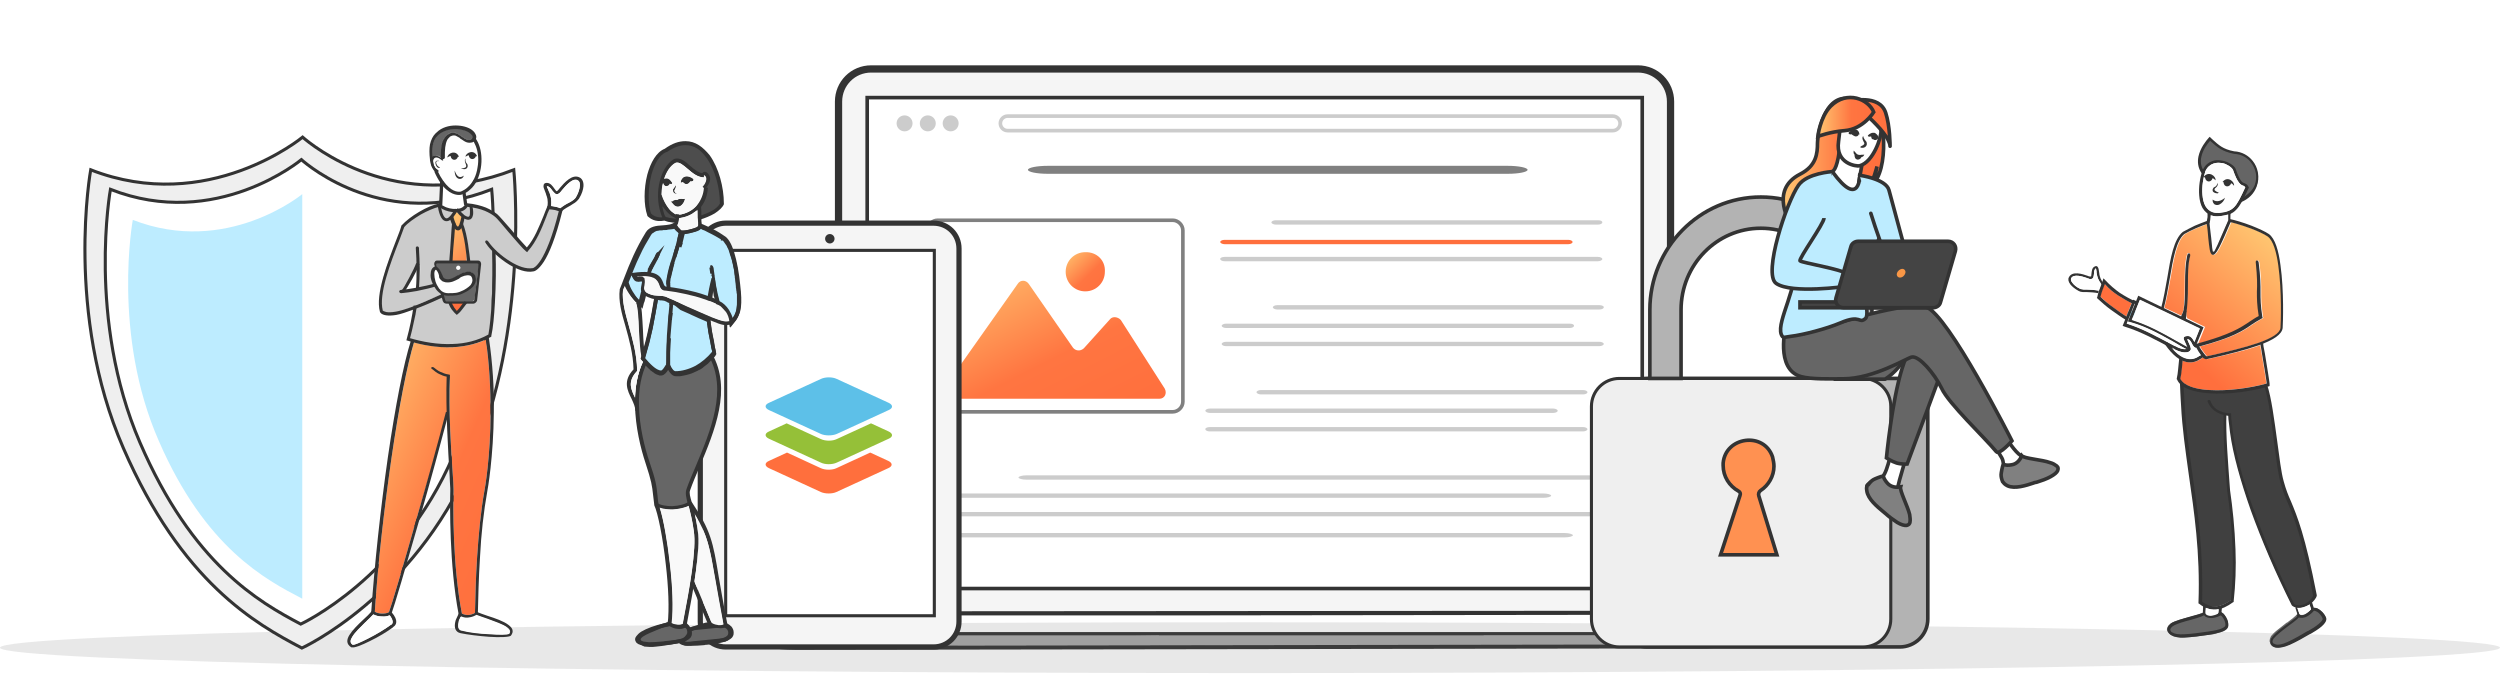 <svg width="689" height="186" viewBox="0 0 689 186" fill="none" xmlns="http://www.w3.org/2000/svg">
<path d="M459.4 169.7H460.4V168.7V28C460.4 23 456.4 19 451.4 19H240.1C235.1 19 231.1 23 231.1 28V168.7V169.7H232.1H459.4Z" fill="#F5F5F5" stroke="#333333" stroke-width="2"/>
<path d="M239 26.9H452.6V162.2H239V26.9Z" fill="white" stroke="#333333"/>
<path d="M264 178H319.4V178.2H332.1V178H344.6H361V178.3H378.1V178H397.6H403.1H408.9H470.4C472.7 178 475.9 177.5 478.8 176.6C480.2 176.2 481.4 175.7 482.6 175.1H408.9V174.4H395.4V175L378.1 174.7V174.5H361V175L333.1 174.6H332.1H319.4V175.1L267.1 174.4L266.2 174.6L249.2 174.8L206 174.7C206.9 175.5 208.5 176.9 209.9 177.4C213 178.3 216.9 178.3 219.4 178.3H249.2L262.3 178.6L264 178Z" fill="#AAAAAA"/>
<path d="M482.1 175.1L483.5 174.2H205.6L206.5 175.1H482.1Z" fill="#333333"/>
<path d="M206.1 169.6V174.3V174.4C207.9 176.2 212.2 178.2 220.7 178L468.4 177.6C470.7 177.6 474.6 177.3 477.5 176.7C478.9 176.4 483.2 174.8 483.3 174.3V169.6C390.9 169.6 298.5 169.6 206.1 169.6ZM220.7 179.1C215.9 179.1 211 179.1 205.9 175.8C205.4 175.4 205 175.1 205 174.4V170C205 170 205 168.5 206.6 168.5L482.9 168.3C483.8 168.3 484.4 168.9 484.4 169.8V174.2V174.4L484.3 174.5C484.2 174.9 483.8 175.3 483.2 175.6C481.5 176.5 479.5 177.4 477.3 177.9C474.3 178.6 471.1 178.7 468.7 178.7L220.7 179.1Z" fill="#333333"/>
<path d="M277.7 32H444.5C445.6 32 446.5 32.9 446.5 34C446.5 35.1 445.6 36 444.5 36H277.7C276.6 36 275.7 35.1 275.7 34C275.7 32.9 276.6 32 277.7 32Z" stroke="#CCCCCC"/>
<path d="M303.2 169.6C299.3 169.6 295.5 169.6 291.6 169.6C271.4 169.6 251.1 169.6 230.9 169.6L230.8 169.7V169.6C222.5 169.6 214.3 169.6 206 169.6V174.1H329.2H332.6H483.1V169.4C432.1 169.5 381.1 169.5 330.1 169.6C329.9 169.6 329.8 169.6 329.6 169.6C320.9 169.6 312.1 169.6 303.2 169.6Z" fill="#FEFEFE"/>
<path d="M288.8 45.7H415.5C418.5 45.7 421 46.2 421 46.8C421 47.4 418.6 47.9 415.5 47.9H288.8C285.8 47.9 283.3 47.4 283.3 46.8C283.3 46.2 285.8 45.7 288.8 45.7Z" fill="#808080"/>
<path d="M258.4 60.7H323.2C324.7 60.7 326 62 326 63.5V110.7C326 112.2 324.7 113.5 323.2 113.5H258.4C256.9 113.5 255.6 112.2 255.6 110.7V63.4C255.7 61.9 257 60.7 258.4 60.7Z" fill="white" stroke="#808080"/>
<path d="M261.6 110.1C260.1 110.1 259.2 108.4 260.1 107.1L280.5 78.2C281.2 77.1 282.7 77.1 283.5 78.2L295.7 95.8C296.4 96.7 297.7 96.9 298.7 96L305.9 88C306.6 87.1 308.1 87.3 308.9 88.2L321 107.1C321.7 108.4 321 109.9 319.5 109.9H261.6V110.1Z" fill="url(#paint0_linear)"/>
<path d="M304.5 74.9C304.5 77.9 302.1 80.3 299.1 80.3C296.1 80.3 293.7 77.9 293.7 74.9C293.7 71.9 296.1 69.5 299.1 69.5C302.3 69.4 304.7 71.8 304.5 74.9Z" fill="url(#paint1_linear)"/>
<path d="M440.4 60.7H351.6C350.9 60.7 350.4 61 350.4 61.3C350.4 61.6 351 61.9 351.6 61.9H440.4C441.1 61.9 441.6 61.6 441.6 61.3C441.6 60.9 441.1 60.7 440.4 60.7ZM337.5 70.8H440.4C441.1 70.8 441.6 71.1 441.6 71.4C441.6 71.7 441 72 440.4 72H337.5C336.8 72 336.3 71.7 336.3 71.4C336.2 71.1 336.8 70.8 337.5 70.8Z" fill="#CCCCCC"/>
<path d="M432.2 66.1H337.5C336.8 66.1 336.3 66.4 336.3 66.7C336.3 67 336.9 67.3 337.5 67.3H432.2C432.9 67.3 433.4 67 433.4 66.7C433.4 66.4 432.9 66.1 432.2 66.1Z" fill="#FF6F3D"/>
<path d="M440.8 84.1H352C351.3 84.1 350.8 84.4 350.8 84.7C350.8 85 351.4 85.3 352 85.3H440.8C441.5 85.3 442 85 442 84.7C442.1 84.4 441.5 84.1 440.8 84.1ZM432.6 89.2H337.9C337.2 89.2 336.7 89.5 336.7 89.8C336.7 90.1 337.3 90.4 337.9 90.4H432.6C433.3 90.4 433.8 90.1 433.8 89.8C433.8 89.4 433.3 89.2 432.6 89.2ZM337.9 94.2H440.8C441.5 94.2 442 94.5 442 94.8C442 95.1 441.4 95.4 440.8 95.4H337.9C337.2 95.4 336.7 95.1 336.7 94.8C336.7 94.5 337.2 94.2 337.9 94.2Z" fill="#CCCCCC"/>
<path d="M436.3 107.5H347.5C346.8 107.5 346.3 107.8 346.3 108.1C346.3 108.4 346.9 108.7 347.5 108.7H436.3C437 108.7 437.5 108.4 437.5 108.1C437.5 107.8 437 107.5 436.3 107.5ZM428.1 112.6H333.4C332.7 112.6 332.2 112.9 332.2 113.2C332.2 113.5 332.8 113.8 333.4 113.8H428.1C428.8 113.8 429.3 113.5 429.3 113.2C429.3 112.9 428.7 112.6 428.1 112.6ZM333.4 117.7H436.3C437 117.7 437.5 118 437.5 118.3C437.5 118.6 436.9 118.9 436.3 118.9H333.4C332.7 118.9 332.2 118.6 332.2 118.3C332.1 118 332.7 117.7 333.4 117.7Z" fill="#CCCCCC"/>
<path d="M439.9 131H282.9C281.7 131 280.7 131.3 280.7 131.6C280.7 131.9 281.7 132.2 282.9 132.2H439.9C441.1 132.2 442.1 131.9 442.1 131.6C442.1 131.2 441.1 131 439.9 131ZM425.3 136H257.8C256.6 136 255.6 136.3 255.6 136.6C255.6 136.9 256.6 137.2 257.8 137.2H425.3C426.5 137.2 427.5 136.9 427.5 136.6C427.5 136.3 426.5 136 425.3 136ZM431.2 146.9H263.8C262.6 146.9 261.6 147.2 261.6 147.5C261.6 147.8 262.6 148.1 263.8 148.1H431.3C432.5 148.1 433.5 147.8 433.5 147.5C433.4 147.2 432.4 146.9 431.2 146.9ZM257.8 141.1H439.8C441 141.1 442 141.4 442 141.7C442 142 441 142.3 439.8 142.3H257.8C256.6 142.3 255.6 142 255.6 141.7C255.7 141.4 256.6 141.1 257.8 141.1Z" fill="#CCCCCC"/>
<path d="M249.3 36.2C250.515 36.2 251.5 35.215 251.5 34C251.5 32.785 250.515 31.8 249.3 31.8C248.085 31.8 247.1 32.785 247.1 34C247.1 35.215 248.085 36.2 249.3 36.2Z" fill="#CCCCCC"/>
<path d="M255.7 36.2C256.915 36.2 257.9 35.215 257.9 34C257.9 32.785 256.915 31.8 255.7 31.8C254.485 31.8 253.5 32.785 253.5 34C253.5 35.215 254.485 36.2 255.7 36.2Z" fill="#CCCCCC"/>
<path d="M262 36.2C263.215 36.2 264.2 35.215 264.2 34C264.2 32.785 263.215 31.8 262 31.8C260.785 31.8 259.8 32.785 259.8 34C259.8 35.215 260.785 36.2 262 36.2Z" fill="#CCCCCC"/>
<path opacity="0.15" d="M344.5 185.5C534.2 185.5 689 182.3 689 178.5C689 174.7 534.2 171.5 344.5 171.5C154.8 171.5 0 174.6 0 178.5C0 182.3 154.8 185.5 344.5 185.5Z" fill="#666666"/>
<path d="M141.6 46.8C109.3 59.4 85.8 39.9 83.4 37.8C83.4 37.8 57.3 59.4 25 46.8C25 46.8 17.8 86.3 34 123.5C50.1 160.5 70.4 171.9 83.2 178.6C83.2 178.6 113.7 164.7 129.8 127.7C146 90.5 141.6 46.8 141.6 46.8Z" fill="#EFEFEF" stroke="#333333" stroke-width="0.85" stroke-miterlimit="22.926"/>
<path d="M135.509 52.182C106.402 63.636 85.226 45.909 83.063 44C83.063 44 59.544 63.636 30.437 52.182C30.437 52.182 23.949 88.091 38.547 121.909C53.056 155.545 71.348 165.909 82.883 172C82.883 172 110.367 159.364 124.876 125.727C139.474 91.909 135.509 52.182 135.509 52.182Z" fill="white" stroke="#333333" stroke-width="0.85" stroke-miterlimit="22.926"/>
<path d="M83.3 53.5C83.3 53.5 62.5 70.7 36.6 60.6C36.6 60.6 30.8 92 43.8 121.6C56.6 151 73.1 159.7 83.3 165C83.3 165 83.3 56.5 83.3 53.5Z" fill="#BDECFF"/>
<path d="M200 61.5H257.3C261.2 61.5 264.3 64.6 264.3 68.5V171.3C264.3 175.2 261.2 178.3 257.3 178.3H200C196.1 178.3 193 175.2 193 171.3V68.5C193 64.7 196.2 61.5 200 61.5Z" fill="#F5F5F5" stroke="#333333" stroke-width="1.434"/>
<path d="M257.5 69H200V169.7H257.5V69Z" fill="white" stroke="#333333" stroke-width="0.85"/>
<path d="M228.7 67.1C229.418 67.1 230 66.518 230 65.8C230 65.082 229.418 64.5 228.7 64.5C227.982 64.5 227.4 65.082 227.4 65.8C227.4 66.518 227.982 67.1 228.7 67.1Z" fill="#333333"/>
<path fill-rule="evenodd" clip-rule="evenodd" d="M226.246 135.608L211.916 129.017C210.695 128.441 210.695 127.552 211.916 127.029L216.905 124.727L226.193 129.017C227.414 129.592 229.378 129.592 230.545 129.017L239.834 124.727L244.823 127.029C246.043 127.604 246.043 128.494 244.823 129.017L230.492 135.608C229.378 136.131 227.414 136.131 226.246 135.608Z" fill="#FF6F3D"/>
<path fill-rule="evenodd" clip-rule="evenodd" d="M226.246 127.5L211.916 120.909C210.695 120.333 210.695 119.444 211.916 118.921L216.799 116.672L226.246 121.014C227.467 121.589 229.431 121.589 230.598 121.014L240.046 116.672L244.929 118.921C246.15 119.497 246.15 120.386 244.929 120.909L230.598 127.5C229.378 128.075 227.414 128.075 226.246 127.5Z" fill="#95C038"/>
<path fill-rule="evenodd" clip-rule="evenodd" d="M226.246 119.601L211.916 113.01C210.695 112.435 210.695 111.546 211.916 111.022L226.246 104.432C227.467 103.856 229.431 103.856 230.598 104.432L244.929 111.022C246.15 111.598 246.15 112.487 244.929 113.01L230.598 119.601C229.378 120.124 227.414 120.124 226.246 119.601Z" fill="#5DC0E8"/>
<path d="M185.9 44.3C185 44.8 184.2 45.7 183.5 46.9C182.8 48.1 182.3 49.5 182 51.1C181.8 52.2 181.7 53.3 181.8 54.5L183.1 56.5C183.3 56.7 183.4 57 183.6 57.2C183.8 57.4 184 57.6 184.1 57.8C184.4 58.2 184.8 58.5 185.1 58.8C185.4 59.1 185.8 59.3 186.1 59.4L186.5 59.5C186.5 59.9 186.4 60.2 186.4 60.6H185.9C185.7 60.6 185.5 60.6 185.3 60.5C185.1 60.5 184.9 60.4 184.7 60.4C184.5 60.4 184.2 60.3 184 60.3C183.8 60.3 183.6 60.2 183.3 60.1L183 60L182.9 59.8C182.7 59.3 182.6 58.9 182.4 58.4C182.3 57.9 182.1 57.4 182 56.9V56.7C182.2 57.7 182.4 58.7 182.8 59.7L183.1 60.4L182.4 60.5C181.5 60.6 180.8 60.4 180.2 60.2C179.6 60 179.3 59.6 179.1 59.5L178.9 59.3V59.2C178.4 57.8 178.2 56 178.2 54.1C178.2 52.2 178.5 50.2 178.9 48.4C179.3 46.7 179.9 45.2 180.7 44C181.4 42.9 182.3 42 183.4 41.6C184.3 40.9 185.3 40.4 186.1 40.1C187 39.7 187.9 39.6 188.8 39.6C189.4 39.6 190 39.7 190.6 39.9C191.2 40.1 191.7 40.3 192.3 40.6C192.8 40.9 193.3 41.3 193.8 41.8C194.3 42.3 194.7 42.8 195.1 43.3C196.3 44.9 197.2 47 197.9 49.2C198.6 51.5 198.9 53.9 198.9 56.2V56.3V56.4C198.7 56.8 198.4 57.1 198 57.5C197.6 57.8 197.2 58.2 196.6 58.5C196.1 58.8 195.5 59.1 194.9 59.3C194.3 59.5 193.7 59.8 193 60L192.3 60.2V59.5C192.3 59.1 192.3 58.7 192.3 58.3C192.3 57.9 192.3 57.6 192.3 57.3V57.1L192.4 56.9C193 56.2 193.5 55.4 193.8 54.5C194.1 53.6 194.4 52.6 194.4 51.7V51.6L194.5 51.5C194.8 51 195.2 50.5 195.2 49.9C195.3 49.4 195.2 48.9 194.7 48.4C194.6 48.3 194.4 48.2 194.3 48.2C194.2 48.2 194.2 48.2 194.1 48.2C194.1 48.2 194.1 48.2 194 48.2C194 48.2 194 48.2 193.9 48.3L193.7 48.5H193.4C192.6 48.4 191.9 48.1 191.3 47.7C190.7 47.3 190.1 46.8 189.5 46.3C188.4 44.9 187.1 43.9 185.9 44.3Z" fill="#4D4D4D"/>
<path d="M195.3 98.2L195.8 97.8L196.1 98.4C200.9 107.9 196.3 118.9 192.2 128.8C191.3 130.9 190.5 133 189.7 135C189.6 135.4 189.5 135.8 189.6 136.4C189.6 137 189.8 137.6 190 138.4L190.1 138.8L189.7 139C189.2 139.3 188.5 139.5 187.7 139.7C187 139.9 186.1 140 185.3 140C184.5 140 183.7 140 183 139.9C182.3 139.8 181.6 139.6 181 139.2L180.7 139.1V138.8C180.6 138 180.5 137.3 180.5 136.6C180.4 135.2 180.3 134.3 180 133C179.7 131.8 179.3 130.2 178.4 127.5C177.7 125.3 176.9 122.5 176.3 119.3C175.9 116.9 175.6 114.2 175.5 111.6C175.5 109.5 175.6 107.4 176 105.4C176.3 103.5 176.9 101.7 177.6 100.1L177.8 99.6L178.3 99.8C179.6 100.3 181 100.7 182.6 100.9C184.1 101.1 185.7 101.1 187.3 101C188.8 100.9 190.3 100.6 191.7 100.1C193 99.6 194.2 99 195.3 98.2Z" fill="#666666"/>
<path d="M191.4 177.2L199.4 176.4C200.5 176.3 201.3 175.3 201.2 174.2C201.1 173.1 200.1 172.3 199 172.4L191 173.2C189.9 173.3 189.1 174.3 189.2 175.4L188.2 176.8C188.3 177.9 190.3 177.3 191.4 177.2Z" fill="#666666" stroke="#333333" stroke-miterlimit="10"/>
<path d="M180.9 177.7C180.3 177.8 179.7 177.8 179.1 177.8C178.6 177.8 178.1 177.7 177.7 177.7C173.2 175.8 179.3 173.9 180.3 173.4C181.4 172.9 182.5 172.4 183.7 172.1C183.8 172.1 183.9 172.1 184 172C184.1 172 184.2 172 184.3 171.9C184.4 171.9 184.5 171.9 184.5 171.8H184.7C185 172.1 185.4 172.3 185.8 172.4C186.2 172.5 186.6 172.6 187 172.7C187.4 172.7 187.8 172.7 188.1 172.6C188.4 172.5 188.7 172.4 189 172.2C189.1 172.3 189.2 172.4 189.3 172.5C189.4 172.6 189.5 172.7 189.6 172.9C189.7 173.1 189.8 173.3 189.8 173.5C189.9 173.7 189.9 174 189.9 174.3C189.9 174.4 189.9 174.4 189.9 174.5C189.9 174.6 189.9 174.7 189.8 174.8C189.8 174.9 189.7 175 189.6 175.2C189.5 175.3 189.4 175.4 189.3 175.6C189.2 175.7 189 175.9 188.9 176C188.7 176.1 188.6 176.2 188.4 176.4C187.9 176.7 181.6 177.7 180.9 177.7Z" fill="#666666" stroke="#333333" stroke-miterlimit="10"/>
<path d="M196.2 97.4C201.8 107.2 197 118.7 192.7 128.9C191.8 131 190.9 133.1 190.2 135.1C189.9 135.9 190.2 136.9 190.7 138.6C191.2 140.3 191.8 142.7 192.3 146.2C192.7 148.9 192.4 152.9 191.8 157.4C191.2 161.9 190.2 167.1 189.2 172.5L188.1 172.3C189.1 167 190.1 161.8 190.7 157.3C191.3 152.8 191.6 149 191.2 146.4C190.7 143 190.1 140.6 189.6 139C189.1 137.1 188.8 135.9 189.2 134.8C189.9 132.8 190.8 130.7 191.7 128.6C195.9 118.6 200.6 107.4 195.3 98L196.2 97.4Z" fill="#333333"/>
<path d="M178.5 99.6C176.6 103.3 176 107.5 176.1 111.6C176.2 117.6 177.7 123.5 179 127.3C180.8 132.6 180.9 133.7 181.2 136.5C181.3 137.1 181.3 137.9 181.5 138.9C182.5 141.2 183.9 148.2 184.7 155.6C185.4 161.6 185.7 167.9 185.2 172.2L184 172C184.5 167.8 184.2 161.6 183.5 155.6C182.7 148.2 181.3 141.3 180.3 139.2V139.1V139C180.2 138.1 180.1 137.3 180 136.5C179.7 133.8 179.6 132.8 177.9 127.6C176.6 123.7 175.1 117.7 175 111.5C174.9 107.2 175.6 102.8 177.5 98.9L178.5 99.6Z" fill="#333333"/>
<path d="M190.6 138.3C195.9 146.2 196.5 149.3 198.1 159.1C198.7 162.5 199.4 166.7 200.5 172.2L199.4 172.4C198.3 166.9 197.6 162.7 197 159.3C195.4 149.6 194.8 146.5 189.6 138.9L190.6 138.3Z" fill="#333333"/>
<path d="M191.3 160.1L196.4 172.3L195.4 172.7L190.3 160.5L191.3 160.1Z" fill="#333333"/>
<path d="M190.4 139.1C189.5 139.8 187.5 140.4 185.3 140.5C183.6 140.5 181.9 140.3 180.5 139.5L181 138.6C182.2 139.3 183.8 139.5 185.3 139.5C187.2 139.4 189 138.9 189.7 138.3L190.4 139.1Z" fill="#333333"/>
<path d="M183.1 60.8C180.5 61.3 179.2 60.2 178.6 59.7L178.5 59.6L178.4 59.5V59.4C177.4 56.5 177.4 52 178.4 48.1C179.3 44.8 180.9 41.9 183.2 41C185.3 39.5 187.1 38.9 188.9 38.9C190.3 38.9 191.5 39.3 192.6 40C193.7 40.7 194.7 41.7 195.6 42.8C198.1 46.3 199.5 51.6 199.5 56.1V56.2V56.3C199.1 57.2 198.2 58 197 58.8C195.8 59.5 194.4 60.1 192.7 60.6L192.4 59.6C193.9 59.2 195.3 58.6 196.4 58C197.4 57.4 198.1 56.7 198.4 56.1C198.4 51.8 197.1 46.8 194.7 43.5C193.9 42.4 193.1 41.5 192.1 40.9C191.1 40.3 190.1 40 188.9 40C187.4 40 185.7 40.6 183.8 41.9H183.7C181.7 42.6 180.3 45.3 179.5 48.3C178.6 51.9 178.5 56.1 179.4 58.8L179.5 58.9C179.9 59.3 180.8 60 182.5 59.9C181.3 56.9 181.1 53.8 181.6 51C182.2 47.7 183.7 45 185.8 43.8C187.4 43.3 188.8 44.4 190.2 45.7C191.4 46.7 192.6 47.8 194.1 47.8V48.9C192.3 48.9 190.9 47.7 189.5 46.5C188.3 45.5 187.2 44.5 186.2 44.9C184.5 45.9 183.1 48.3 182.6 51.3C182.5 52 182.4 52.8 182.4 53.6C182.9 55.2 183.7 56.6 184.5 57.6C185.4 58.7 186.5 59.3 187.1 59.2C189.2 58.9 190.8 58 191.9 56.8C193.2 55.3 193.9 53.5 194 51.7H195.1C195 53.7 194.3 55.9 192.8 57.5C191.5 58.9 189.7 59.9 187.4 60.3C186.4 60.4 185 59.7 183.8 58.4C183.4 58 183.1 57.5 182.7 57C182.9 57.9 183.1 58.9 183.5 59.8C183.9 59.9 184.4 60 184.8 60.1C185.4 60.2 185.9 60.2 186.4 60.3L186.3 61.4C185.7 61.4 185.1 61.3 184.6 61.2C184.3 61.2 184 61.1 183.7 61L183.1 60.8Z" fill="#333333"/>
<path d="M183.7 171.6C183.9 171.6 184.2 171.5 184.4 171.5H184.6L184.8 171.6C185.4 171.9 186.1 172.1 186.7 172.2C187.3 172.2 187.9 172.1 188.3 171.9L188.5 171.8L188.8 171.9C189.3 172.1 189.7 172.4 190.1 172.8C190.4 173.2 190.7 173.7 190.7 174.4C190.7 174.7 190.7 175.1 190.5 175.4C190.4 175.7 190.1 176 189.8 176.2C188.3 177.3 185.3 177.6 183.2 177.8H182.5C181.3 177.9 180 178 178.8 178C177.6 178 176.5 177.8 175.9 177.5C175.6 177.3 175.3 177.1 175.2 176.8C174.9 176.3 175 175.8 175.4 175.3C175.7 174.9 176.1 174.5 176.7 174.1C178.2 173.2 180.6 172.3 183 171.8C183.3 171.8 183.5 171.7 183.7 171.6ZM176.4 175.9C176.3 176.1 176.3 176.2 176.3 176.3C176.3 176.4 176.4 176.5 176.6 176.6C177 176.8 177.8 176.9 178.9 177C180 177 181.3 176.9 182.5 176.8C183 176.8 183.1 176.7 183.2 176.7C185.1 176.5 188 176.3 189.2 175.4C189.4 175.2 189.6 175.1 189.7 174.9C189.8 174.8 189.8 174.6 189.8 174.5C189.8 174.1 189.6 173.8 189.4 173.5C189.3 173.3 189 173.1 188.8 173C188.2 173.3 187.5 173.4 186.8 173.3C186 173.3 185.3 173 184.6 172.6C184.4 172.6 184.3 172.6 184.1 172.7C183.9 172.7 183.7 172.8 183.5 172.8C181.2 173.3 178.9 174.1 177.6 175C176.9 175.3 176.5 175.6 176.4 175.9Z" fill="#333333"/>
<path d="M187.6 176.4C187.6 176.5 187.7 176.5 187.6 176.4C187.7 176.5 187.8 176.6 187.9 176.6C188.3 176.8 189.1 176.9 190.2 176.9C191.3 176.9 192.6 176.8 193.8 176.7C194 176.7 194.2 176.7 194.5 176.6C196.4 176.4 199.3 176.2 200.5 175.2C200.7 175 200.9 174.9 201 174.7C201.1 174.5 201.1 174.4 201.1 174.3C201.1 173.9 200.9 173.6 200.7 173.3C200.5 173.1 200.3 172.9 200.1 172.8C199.5 173.1 198.8 173.2 198.1 173.1C197.4 173.1 196.6 172.9 195.9 172.5C195.8 172.5 195.6 172.5 195.4 172.6C195.2 172.6 194.9 172.7 194.7 172.7C193.9 172.8 193.2 173.1 192.4 173.3C191.7 173.5 190.9 173.8 190.3 174.1L189.9 173.1C190.6 172.8 191.3 172.5 192.1 172.3C192.9 172 193.7 171.8 194.5 171.6C194.7 171.6 195 171.5 195.2 171.5C195.4 171.5 195.6 171.4 195.9 171.4H196.1L196.3 171.5C196.9 171.9 197.6 172 198.2 172.1C198.8 172.1 199.4 172 199.8 171.8L200 171.7L200.3 171.8C200.8 172 201.2 172.3 201.6 172.7C201.9 173.1 202.2 173.6 202.2 174.3C202.2 174.6 202.2 175 202 175.3C201.9 175.6 201.6 175.9 201.3 176.1C199.8 177.2 196.8 177.5 194.8 177.7C194.6 177.7 194.4 177.7 194.1 177.8C192.9 177.9 191.6 178 190.4 178C189.2 178 188.1 177.9 187.5 177.5C187.4 177.4 187.3 177.4 187.2 177.3C187.1 177.2 187 177.1 186.9 177L187.6 176.4Z" fill="#333333"/>
<path d="M187.6 50.4C187.6 49.8 187.8 49.4 188 49.2C188.3 48.8 188.6 48.7 189 48.6C189.3 48.6 189.7 48.6 190 48.7C192.2 49.5 190.7 50.2 190.3 50C190.2 50 190.2 50.1 190.1 50.2C189.9 50.6 189 51.2 188.2 50.2L187.6 50.4Z" fill="#333333"/>
<path d="M182.7 50.4C182.7 50.3 181.9 50.5 181.9 50.4V50.3V50.2C181.9 50.1 181.9 50 182 49.9C182.1 49.7 182.3 49.5 182.6 49.3C182.9 49.2 183.2 49.1 183.5 49C183.7 49 183.9 49 184.1 49.1C184.6 49.3 185.5 50.4 185.2 50.6C185 50.8 185 50.8 184.6 50.6C184.1 51.7 182.8 51.4 182.7 50.4Z" fill="#333333"/>
<path d="M188.4 55.9C188.6 55.6 189 54.7 188.7 54.8C188.4 54.9 187.9 54.8 187.8 54.8C187.5 54.8 187 54.8 186.7 55.1C186 55 185.5 55.3 185.3 55.5C185.3 55.5 184.9 55.5 184.8 55.5C184.9 55.7 185.4 56.2 185.5 56.3C185.7 56.6 186.1 56.9 186.5 57C187.2 57.1 187.9 56.7 188.4 55.9Z" fill="#333333"/>
<path d="M186.7 53.3C186 53.2 185.8 52.6 186 52.3C186.1 52.1 186.6 51.4 186.3 50.9C186.1 51.4 185.8 51.7 185.6 52C185.5 52.2 185.4 52.3 185.5 52.5C185.5 53.5 186.5 53.5 186.7 53.3Z" fill="#333333"/>
<path d="M195.1 47.8C196.5 49.4 195.2 51 194.4 52.1L194 51.8C193.3 51.3 193.4 51.6 194 50.8C194.4 50.2 194.7 49.4 194.5 48.8C194.2 48.3 194 48.3 193.4 48C193.4 47.9 193.6 47.6 193.9 47.4C194.2 47.3 194.7 47.3 195.1 47.8Z" fill="#333333"/>
<path d="M191.5 141.7C191.8 142.9 192.1 144.4 192.3 146.2C192.7 148.9 192.4 152.9 191.8 157.4C191.7 158.3 191.5 159.3 191.4 160.3L196.1 171.6L196.2 171.7C196.8 172.1 197.5 172.2 198.1 172.3C198.6 172.3 199 172.3 199.4 172.1C198.4 166.8 197.7 162.7 197.1 159.4C195.6 150.9 195 147.5 191.5 141.7Z" fill="#F9F9F9"/>
<path d="M189.8 139.4C188.8 139.9 187.1 140.3 185.4 140.4C184.2 140.4 182.9 140.3 181.8 139.9C182.8 142.9 183.9 149 184.6 155.4C185.3 161.2 185.6 167.3 185.1 171.7C185.6 172 186.2 172.1 186.7 172.1C187.2 172.1 187.7 172.1 188.1 171.9C189.1 166.7 190.1 161.5 190.7 157.1C191.3 152.6 191.6 148.8 191.2 146.2C190.8 143.2 190.2 141.1 189.8 139.4Z" fill="#F9F9F9"/>
<path d="M200.1 88.6C200.2 88.6 200.3 88.6 200.4 88.6C199.8 87.2 198.8 86 197.8 84.8C197.6 84.5 197.3 84.2 197.1 84C195.1 83.1 193 82.3 190.8 81.7C188.2 81 185.6 80.5 183 80.2C181.8 80.2 181.5 79.5 181.1 78.6C180.6 77.4 179.9 75.8 174.8 76.3C175 76.4 175.3 76.4 175.5 76.3C176 76.3 176.4 76.2 176.9 76.6L177 76.7V76.8C177.2 77.6 177.1 78.2 177 78.9C176.8 79.8 176.6 80.6 179.2 81.5C179.4 81.5 180.2 81.6 180.9 81.7C181.6 81.7 182.4 81.8 182.8 81.9C183.1 82 184.2 82.5 185.6 83.1C189.7 85 197.2 88.3 198.4 88.6C198.9 88.7 199.5 88.6 200.1 88.6Z" fill="#F9F9F9"/>
<path d="M171.7 79.2C171.6 79.5 171.5 79.8 171.3 80.1C171.2 81.3 171.2 82.6 171.4 83.9L171.9 86.1C171.9 86.2 171.9 86.2 171.9 86.3C172.2 87.4 172.5 88.5 172.8 89.7C173.8 93.4 175 97.4 175.1 102V102.2L175 102.4C172.3 105.3 173.7 107.9 175 110.3C175 106.6 175.7 102.9 177.2 99.6C176.9 99.5 176.7 99.3 176.4 99.1L176.1 98.9L176.2 98.5C176.2 98.3 176.3 98.2 176.3 98C175.9 96.6 175.8 94.3 175.7 91.9C175.5 89.2 175.4 86.5 174.9 85.5C173.4 83.8 172.2 81 171.7 79.2Z" fill="#F9F9F9"/>
<path d="M201 70.3C200.4 68.1 199.6 66.5 198.7 66L198.5 65.9V65.7C198.5 65.7 197.3 65.1 196 64.4C194.5 63.6 192.8 62.8 192.5 62.8L192.1 62.7V62.3C192.1 61.8 192.1 61 192 60.1C192 59.4 192 58.7 191.9 58.1C190.7 59.1 189.2 59.8 187.3 60.1C187.2 60.1 187.2 60.1 187.1 60.1C187.1 60.3 187.1 60.4 187 60.6C186.9 61.1 186.8 61.5 186.7 61.8V61.9L186.6 62C185.6 63 184.1 63.1 182.6 63.3C182.4 63.3 182.1 63.3 181.9 63.4C184.1 66.7 187.5 69.1 191 70.4C194.4 71.7 198.2 71.8 201 70.3Z" fill="#F9F9F9"/>
<path d="M193.8 51.7C193.4 51.5 193.6 51.6 194.1 50.9C194.5 50.3 194.8 49.5 194.6 48.9C194.4 48.5 194.3 48.4 194 48.3V48.9C192.2 48.9 190.8 47.7 189.4 46.5C188.2 45.5 187.1 44.5 186.1 44.9C184.8 45.6 183.7 47.2 183 49.3C183.2 49.3 183.4 49.2 183.6 49.2C183.8 49.2 184 49.2 184.2 49.3C184.7 49.5 185.6 50.6 185.3 50.8C185.1 51 185.1 51 184.7 50.8C184.2 51.8 183 51.5 182.8 50.5C182.8 50.5 182.8 50.5 182.7 50.5C182.6 50.7 182.6 51 182.5 51.3C182.4 52 182.3 52.8 182.3 53.6C182.8 55.2 183.6 56.6 184.4 57.6C185.3 58.7 186.4 59.3 187 59.2C189.1 58.9 190.7 58 191.8 56.8C193 55.2 193.6 53.4 193.8 51.7ZM185.4 52.6C185.4 52.4 185.4 52.2 185.5 52.1C185.7 51.8 186 51.5 186.2 51C186.4 51.5 186 52.2 185.9 52.4C185.7 52.6 186 53.3 186.6 53.4C186.5 53.5 185.5 53.5 185.4 52.6ZM186.5 56.9C186.1 56.8 185.8 56.6 185.5 56.2C185.4 56.1 184.9 55.6 184.8 55.4C185 55.5 185.3 55.5 185.3 55.4C185.5 55.2 185.9 54.8 186.7 55C187 54.8 187.4 54.7 187.8 54.7C187.8 54.7 188.4 54.8 188.7 54.7C188.9 54.6 188.6 55.5 188.4 55.8C187.9 56.7 187.2 57.1 186.5 56.9ZM187.6 50.4C187.6 49.8 187.8 49.4 188 49.2C188.3 48.8 188.6 48.7 189 48.6C189.4 48.5 189.7 48.6 190 48.7C192.2 49.5 190.7 50.2 190.3 50C190.2 50 190.2 50.1 190.1 50.2C189.9 50.6 189 51.2 188.2 50.2L187.6 50.4Z" fill="#F9F9F9"/>
<path d="M182.5 56.8C182.7 57.7 182.9 58.7 183.3 59.6C183.7 59.7 184.2 59.8 184.6 59.9C185 60 185.4 60 185.8 60.1V60C185.1 59.7 184.3 59.1 183.6 58.3C183.2 57.8 182.8 57.3 182.5 56.8Z" fill="#4D4D4D"/>
<path d="M187.2 65.9C187.2 65.7 187.3 65.5 187.4 65.2C187.5 64.9 187.5 64.6 187.6 64.4L187.7 64H188.1C188.2 64 188.3 64 188.5 64C188.6 64 188.8 64 188.9 64C189.3 63.9 189.8 63.9 190.3 63.7C190.7 63.6 191.1 63.5 191.5 63.4C191.7 63.3 191.9 63.3 192.1 63.2C192.2 63.1 192.4 63.1 192.5 63L192.6 62.9L192.7 62.8L192.9 62.5L193.3 62.6C193.4 62.6 193.6 62.7 193.7 62.8C193.9 62.9 194 63 194.2 63C194.5 63.1 194.8 63.3 195.2 63.5C195.6 63.7 196 63.9 196.4 64.1C197 64.4 197.7 64.8 198.2 65.1C198.7 65.4 199.1 65.6 199.1 65.8H199.2H199.3C199.6 65.9 199.8 66.2 200 66.5C200.2 66.8 200.4 67.1 200.7 67.5C200.8 67.8 201 68.2 201.2 68.5C201.3 68.9 201.5 69.3 201.6 69.8C201.6 69.9 201.7 70.1 201.8 70.4C201.9 70.6 201.9 70.8 202 71C202.1 71.2 202.1 71.5 202.2 71.7C202.3 72 202.3 72.3 202.4 72.5C202.5 72.9 202.6 73.4 202.7 73.9C202.8 74.4 202.9 74.8 202.9 75.4C202.9 75.7 203 76 203 76.1C203 76.3 203 76.6 203.1 76.9C203.1 77.3 203.2 77.6 203.2 77.9C203.2 78.2 203.3 78.5 203.3 78.9C203.3 79.1 203.3 79.4 203.4 79.6C203.4 80 203.5 80.2 203.5 80.3C203.5 80.5 203.5 80.8 203.6 81.1C203.6 81.3 203.6 81.6 203.6 81.8C203.6 82.3 203.6 82.8 203.6 83.3C203.6 83.8 203.6 84.2 203.5 84.7V85C203.5 85.2 203.4 85.5 203.4 85.7C203.4 85.9 203.3 86.1 203.2 86.4C203.1 86.7 203 87.1 202.8 87.4C202.6 87.7 202.5 88 202.2 88.3L201.5 89.2L201.2 88.1C201.2 87.8 201.1 87.5 201 87.3C200.9 87 200.8 86.8 200.6 86.5C200.6 86.4 200.5 86.4 200.5 86.3C200.5 86.2 200.4 86.2 200.4 86.1C200.3 85.9 200.2 85.8 200 85.6C199.9 85.4 199.7 85.3 199.6 85.1C199.3 84.8 199 84.5 198.8 84.3C198.5 84.1 198.2 83.9 198 83.8L197.8 83.7V83.5C197.7 83.2 197.7 83 197.6 82.8C197.6 82.7 197.5 82.4 197.4 82.1C197.3 81.8 197.3 81.6 197.2 81.4C197.2 81.1 197.1 80.9 197.1 80.7C197 80.1 196.9 79.6 196.8 79C196.7 78.5 196.6 78 196.6 77.5V77.3V77.4C196.5 77.9 196.4 78.4 196.3 78.8C196.2 79.2 196.1 79.6 196 80.1V80.4V80.7C196 80.9 195.9 81.2 195.9 81.4C195.9 81.6 195.8 81.9 195.8 82.1L195.7 82.5H195.1H195C194.4 82.3 193.9 82.1 193.3 81.9C192.7 81.7 192.1 81.5 191.5 81.4L191 81.3C190.9 81.3 190.7 81.2 190.5 81.2L190.2 81.1L189.5 80.9L189 80.8C188.3 80.7 187.7 80.5 187 80.4C186.3 80.3 185.6 80.2 184.9 80.1H184.5L184.4 79.7V79.5L184.5 80L183.6 79.9C183.1 79.9 182.9 79.7 182.6 79.4C182.4 79.2 182.3 78.9 182.2 78.6C182.1 78.4 182 78.1 181.9 77.8C181.8 77.5 181.6 77.3 181.4 77.1C181.3 76.9 181.1 76.8 180.9 76.6C180.7 76.5 180.4 76.3 180.1 76.2C180 76.2 179.9 76.1 179.8 76.1C179.7 76.1 179.6 76 179.5 76L179 75.9H178.6C178.1 75.9 177.5 75.9 176.9 75.9C176.3 75.9 175.5 76 174.7 76.1C175 76.7 175.2 77 175.5 77.1C175.8 77.2 176.1 77.2 176.5 77.1C176.7 77.1 176.9 77.1 177.1 77.1H177.5L177.6 77.5C177.7 78 177.6 78.5 177.5 79C177.4 79.7 177.2 80.3 177.5 80.8L177.6 81V81.2C177.5 81.7 177.4 82.1 177.3 82.4C177.2 82.7 177.2 83 177 83.3L176.8 84.1L176.2 83.5C175.5 82.8 174.9 82.1 174.4 81.3C173.7 80.3 173.2 79.3 173 78.6C173 78.5 172.9 78.4 172.9 78.3C172.9 78.2 172.8 78.1 172.8 78L172.7 77.8L173.3 76.4L174.1 74.3C174.7 72.8 175.3 71.4 176 70C176.8 68.2 177.8 66.5 179 64.5C179.2 64.2 179.4 63.9 179.7 63.8C179.9 63.6 180.2 63.5 180.5 63.3C180.7 63.2 181 63.1 181.3 63.1C181.6 63 181.8 63 182.1 63C182.4 63 182.6 63 182.8 62.9H183.4C183.6 62.9 183.8 62.9 184 62.8C184.3 62.8 184.7 62.7 185 62.7C185.3 62.7 185.6 62.6 185.9 62.5L186.3 62.3L186.5 62.7C186.6 62.9 186.7 63 186.8 63.1C186.9 63.2 187 63.3 187.1 63.5L187.2 63.6L187.3 63.7L188.2 64.5L188.1 64.8C188 65.4 187.8 66 187.7 66.5C187.6 67 187.5 67.5 187.3 68L187.4 67.8C187.5 67.6 187.5 67.3 187.6 67.1C187.1 66.4 187.2 66.1 187.2 65.9ZM196.2 75V75.4V75.3V75ZM196.4 76V75.9V76ZM196 73.7L196.2 75L196.1 74L196 73.7ZM184.3 77.1C184.3 77.3 184.2 77.5 184.2 77.7C184.2 77.9 184.2 78.1 184.2 78.3C184.2 78.1 184.2 77.9 184.2 77.7C184.2 77.5 184.2 77.3 184.3 77.1ZM185.4 72.4C185 73.7 184.7 74.9 184.4 76.5C184.6 75.6 184.8 74.7 185 74C185.1 73.5 185.2 73 185.4 72.4ZM186.2 69.6C186.3 69.2 186.4 68.8 186.6 68.4L186.7 67.9V68.1C186.4 69.2 186.1 70 185.9 70.8C186 70.4 186.1 70.1 186.2 69.6ZM186.3 83.8L185 83.2V83.9V84V84.1C185 84 185 84 185 83.9C185 83.8 185 83.8 185 83.7V83.6V83.2L184.7 83.1C184.2 82.9 184 82.8 183.9 82.7C183.5 82.5 183.2 82.4 183.1 82.4C182.9 82.4 182.7 82.3 182.4 82.3C182.1 82.3 181.8 82.3 181.6 82.2H180.9L180.8 82.7C180.6 83.9 180.4 85 180.2 86.1C180 87.2 179.8 88.2 179.6 89.3L179.4 90.4C179.1 91.7 178.8 92.9 178.5 94.3C178.1 95.7 177.7 97.1 177.3 98.7L177.2 99L177.4 99.2C177.6 99.4 177.7 99.5 177.8 99.7C177.9 99.8 178 99.9 178 100L178.2 100.3L178.4 100.5L178.6 100.7C178.7 100.8 178.9 101 179.1 101.2C179.3 101.3 179.4 101.5 179.6 101.7L179.9 101.9C180.2 102.1 180.5 102.3 180.7 102.5C181 102.7 181.3 102.8 181.6 102.9C181.7 102.9 181.8 102.9 181.9 103C182 103 182.1 103 182.2 103C182.5 103 182.8 102.8 183.1 102.5C183.3 102.3 183.5 102 183.7 101.7L183.8 101.6L183.9 101.5C184 101.4 184.1 101.3 184.1 101.2L184.2 101.1V100.9C184.2 99.6 184.2 98.4 184.2 97.1C184.2 95.8 184.3 94.5 184.4 93.2C184.3 94.5 184.3 95.8 184.2 97.2C184.2 98.5 184.2 99.8 184.2 101V101.1L184.3 101.2C184.3 101.2 184.3 101.3 184.4 101.4L184.5 101.6C184.6 101.7 184.6 101.8 184.7 101.9C184.9 102.2 185.1 102.5 185.3 102.7C185.6 103 185.9 103.2 186.3 103.2C186.6 103.2 186.8 103.2 187.1 103.2C187.3 103.2 187.6 103.2 187.9 103.1C188.6 103 189.3 102.8 190 102.6C190.7 102.4 191.4 102 192.1 101.7C192.2 101.6 192.4 101.5 192.5 101.5C192.6 101.4 192.8 101.3 192.9 101.3C193.2 101.1 193.5 100.9 193.8 100.6C194.1 100.4 194.4 100.1 194.7 99.9C194.7 99.8 194.8 99.8 194.9 99.7C195 99.6 195.2 99.5 195.3 99.3C195.4 99.2 195.5 99.1 195.7 98.9L196 98.6C196.1 98.5 196.2 98.4 196.3 98.3C196.5 98.1 196.7 97.9 196.8 97.7L196.9 97.5L196.7 96.5L196.5 95.7L196.4 95L196.3 94.2C196.2 93.8 196.2 93.5 196.1 93.3C196.1 93.1 196 92.8 195.9 92.4L195.8 91.9L195.7 91.4C195.7 91.2 195.6 91 195.6 90.7C195.6 90.4 195.5 90.2 195.5 90C195.5 89.8 195.5 89.6 195.4 89.3C195.4 89 195.4 88.8 195.3 88.6V88.3L195 88.2C194.3 87.9 193.6 87.6 192.9 87.3C192.1 86.9 191.3 86.6 190.7 86.3L190.3 86.1C189.5 85.7 188.6 85.4 187.8 85L186.3 83.8ZM184.7 88.2C184.7 87.5 184.8 86.8 184.9 86.2C184.8 86.8 184.7 87.5 184.7 88.2ZM179.6 73.3C179.7 73.1 179.8 73 179.8 72.8C179.5 73.3 179.2 73.9 179 74.4C179 74.3 179 74.2 179.1 74.2C179.3 74 179.5 73.7 179.6 73.3ZM181.3 70.1C181.2 70.3 181.1 70.5 181 70.7C180.9 71 180.7 71.3 180.6 71.5C180.8 71.2 181 70.8 181.1 70.5C181.2 70.4 181.2 70.2 181.3 70.1ZM180 72.6L180.1 72.4L180 72.6Z" fill="#BDECFF" stroke="#333333" stroke-miterlimit="10"/>
<path d="M187.2 59.1C187.2 59.6 187.1 60.1 187.1 60.6C187 61.1 186.9 61.5 186.8 61.8V61.9H186.7C185.7 62.9 184.2 63 182.7 63.1C181.2 63.2 179.6 63.4 178.8 64.6C176 69.1 174.6 72.7 172.8 77.3C172.5 78.1 172.1 79 171.7 80C171.4 82.9 172.3 86.1 173.3 89.7C174.3 93.4 175.5 97.4 175.6 102V102.2L175.5 102.3C172.8 105.2 174 107.4 175 109.5C175.6 110.7 176.2 111.9 176.1 113.2H175.1C175.1 112.2 174.6 111.1 174.1 110C172.9 107.6 171.6 105 174.6 101.8C174.5 97.5 173.4 93.6 172.4 90C171.3 86.3 170.4 82.9 170.8 79.8V79.7C171.2 78.8 171.5 77.9 171.9 76.9C173.7 72.2 175.2 68.6 178 64C179 62.4 180.9 62.2 182.7 62.1C184 62 185.2 61.9 186 61.2C186.1 61 186.2 60.7 186.2 60.4C186.3 60 186.3 59.5 186.3 59L187.2 59.1Z" fill="#333333"/>
<path d="M196.6 73.7C196.6 74.1 196.7 74.5 196.8 74.9C197.1 77.4 197.5 80.1 198.3 83C199.2 83.4 200.2 84.3 200.9 85.4C201.3 86.1 201.7 86.8 201.9 87.6C202.6 86.7 202.9 85.7 203.1 84.6C203.3 83 203.2 81.1 202.9 78.6C202.6 75.5 202 72.2 201.2 69.7C200.6 67.8 199.8 66.3 199 65.9L198.8 65.8V65.6C198.8 65.6 197.6 65 196.3 64.3C194.8 63.5 193.1 62.7 192.8 62.7L192.4 62.6V62.2C192.4 61.7 192.4 60.9 192.3 60.1C192.3 58.9 192.2 57.7 192.2 56.8L193.2 56.7C193.3 57.5 193.3 58.8 193.3 60C193.3 60.7 193.3 61.3 193.4 61.7C194.1 62 195.5 62.6 196.8 63.3C198 63.9 199 64.6 199.6 65C200.7 65.6 201.6 67.2 202.3 69.4C203.1 72 203.7 75.3 204 78.5C204.3 81.1 204.4 83.1 204.2 84.7C204 86.4 203.3 87.8 202 89.2L201.1 90.2V89.5C199.9 89.7 199.1 89.7 196.3 88.5C193.4 87.3 188.7 85.2 185.8 83.9C184.3 83.2 183.3 82.7 183.3 82.7C183 82.6 182.3 82.6 181.6 82.5C180.8 82.5 180 82.4 179.7 82.3C176.2 81.2 176.5 80 176.8 78.5C176.9 78.1 177 77.6 176.9 77.2C176.8 77.2 176.6 77.2 176.4 77.2C175.6 77.3 174.7 77.4 174.1 75.9L173.8 75.3L174.5 75.2C181.3 74.2 182.2 76.4 182.8 78C183 78.6 183.2 79 183.7 79C186.3 79.3 189 79.8 191.7 80.5C193.6 81 195.5 81.7 197.3 82.4C196.7 79.7 196.3 77.3 196 75C196 74.6 195.9 74.2 195.8 73.8C195.4 72.9 196.4 72.8 196.6 73.7ZM191.2 81.5C188.6 80.8 186 80.3 183.4 80C182.2 80 181.9 79.3 181.6 78.4C181.1 77.2 180.4 75.5 175.3 76.1C175.5 76.2 175.8 76.2 176.1 76.2C176.6 76.2 177 76.1 177.4 76.5L177.5 76.6V76.7C177.7 77.5 177.6 78.1 177.5 78.7C177.3 79.6 177.1 80.5 179.7 81.3C179.9 81.3 180.7 81.4 181.4 81.5C182.1 81.5 182.9 81.6 183.3 81.7C183.6 81.8 184.7 82.3 186.1 82.9C189.1 84.2 193.7 86.3 196.6 87.5C199.3 88.6 199.9 88.6 201 88.4C200.9 87.5 200.6 86.7 200.1 85.9C199.5 85.1 198.8 84.4 198.1 84L197.6 83.8C195.6 82.9 193.4 82.1 191.2 81.5Z" fill="#333333"/>
<path d="M181.8 70.3C181.4 71.3 180.9 72.1 180.5 72.9C179.9 73.9 179.4 74.8 179.3 75.7L178.3 75.5C178.5 74.4 179 73.4 179.6 72.4C180 71.7 180.5 70.9 180.8 70C181.1 69.1 182 69.5 181.8 70.3ZM181.4 82.2C180.9 85.2 180.4 87.7 179.9 90.3C179.3 92.8 178.7 95.5 177.7 98.6C178.4 99.4 179.1 100.2 179.9 100.9C180.7 101.6 181.5 102.1 182.2 102.1C182.5 102.1 183 101.4 183.4 100.7C183.5 100.6 183.6 100.4 183.7 100.2L184.1 99.6L184.5 100.3C184.6 100.4 184.7 100.6 184.8 100.8C185.1 101.4 185.6 102.3 186.2 102.3C187.8 102.3 189.8 101.8 191.7 100.8C193.3 99.9 194.9 98.6 196.3 96.9C195.9 95.3 195.6 93.5 195.3 91.9C195 90.2 194.8 88.6 194.7 87.4H195.7C195.8 88.6 196 90.2 196.3 91.8C196.6 93.5 196.9 95.3 197.3 97V97.2L197.2 97.4C195.7 99.3 194 100.7 192.2 101.7C190.1 102.8 188 103.4 186.2 103.4C185.2 103.4 184.6 102.5 184.1 101.6C183.5 102.4 182.9 103.3 182.1 103.2C181.1 103.2 180.1 102.6 179.1 101.7C178.2 100.9 177.4 99.9 176.7 99.1L176.5 98.9L176.6 98.6C177.6 95.3 178.3 92.7 178.8 90.1C179.4 87.5 179.8 85 180.3 82.1L181.4 82.2ZM196.4 79.8C196.6 78.9 196.8 77.8 197.1 76.8L196.1 76.6C195.8 77.7 195.6 78.8 195.4 79.7C195.2 80.6 195.1 81.5 194.9 82.4L195.9 82.5C196 81.6 196.2 80.7 196.4 79.8Z" fill="#333333"/>
<path d="M172.7 77.4C172.7 77.4 172.7 77.5 172.8 77.6C172.8 77.7 172.9 77.9 173 78.1C173.4 79.2 174.4 81.2 176.1 82.7C176.3 82 176.4 81.5 176.7 80.3L177.7 80.5C177.3 82 177.2 82.4 176.9 83.5L176.6 84.4L176 83.9C173.8 82.1 172.5 79.6 172 78.4C171.9 78.2 171.8 78 171.8 77.8C171.8 77.7 171.7 77.6 171.7 77.6L172.7 77.4Z" fill="#333333"/>
<path d="M176.3 83.1C176.9 84.2 177 87.6 177.2 91C177.3 93.9 177.5 96.7 177.8 98L176.8 98.3C176.4 96.9 176.3 94 176.1 91.1C176 87.8 175.8 84.5 175.3 83.6L176.3 83.1Z" fill="#333333"/>
<path d="M186.3 61.9C186.5 62.8 187.4 63.4 187.8 63.6C187.9 63.6 187.9 63.6 188 63.6C188.2 63.6 188.5 63.6 188.8 63.5C189.6 63.4 190.5 63.2 191.3 62.9C191.9 62.7 192.3 62.5 192.3 62.3L193.3 62.2V62.3C193.3 63 192.6 63.5 191.6 63.8C190.8 64.1 189.8 64.3 188.9 64.4C188.4 64.5 188 64.5 187.7 64.5L187.1 64.3L186.4 63.7C186 63.3 185.5 62.8 185.3 62L186.3 61.9Z" fill="#333333"/>
<path d="M188.2 64.1C187.5 67.5 186.8 69.6 186.2 71.4C185.6 73.2 185.2 74.7 184.7 77.1C184.7 77.5 184.6 77.8 184.7 78.2C184.7 78.6 184.8 79 184.8 79.4L183.8 79.6C183.7 79.2 183.7 78.7 183.6 78.3C183.6 77.8 183.6 77.4 183.7 76.9C184.1 74.5 184.6 72.9 185.2 71.1C185.8 69.3 186.4 67.3 187.1 63.9L188.2 64.1ZM185.5 83.1C185.5 83.3 185.5 83.4 185.5 83.6C185.5 83.8 185.5 83.9 185.5 84.1C185.3 87 185 89.9 184.8 92.5C184.6 95.2 184.5 97.9 184.6 100.4H183.6C183.6 97.8 183.7 95.2 183.8 92.4C184 89.6 184.2 86.8 184.5 83.9C184.5 83.7 184.5 83.6 184.5 83.5C184.5 83.4 184.5 83.2 184.5 83.1H185.5Z" fill="#333333"/>
<path d="M198.6 84.4C198.4 84.3 198.3 84.2 198.1 84.1L197.6 83.9C195.8 83 193.8 82.3 191.7 81.7C191.6 81.7 191.4 81.6 191.3 81.6C189.7 81.2 188 80.8 186.3 80.5C185.4 80.4 184.5 80.2 183.5 80.1C182.3 80.1 182 79.4 181.7 78.5C181.5 77.9 181.1 77.1 180.2 76.6C179.3 76.2 177.9 75.9 175.4 76.2H175.5C175.7 76.3 176 76.3 176.2 76.2C176.7 76.2 177.1 76.1 177.5 76.5L177.6 76.6V76.7C177.8 77.5 177.7 78.1 177.6 78.7C177.4 79.6 177.2 80.5 179.8 81.3C179.9 81.3 180 81.3 180.2 81.4C180.5 81.4 181 81.5 181.5 81.5C181.6 81.5 181.6 81.5 181.7 81.5C182.4 81.5 183 81.6 183.3 81.7C183.6 81.8 184.7 82.3 186.1 82.9C186.1 82.9 186.2 82.9 186.2 83C186.7 83.2 187.2 83.4 187.7 83.7C188.2 83.9 188.7 84.2 189.2 84.4C190.3 84.9 191.4 85.4 192.6 85.9C193.7 86.4 194.7 86.8 195.6 87.2H195.8C195.8 87.2 195.8 87.2 195.8 87.3C196.1 87.4 196.4 87.5 196.6 87.6C198.4 88.3 199.2 88.5 199.9 88.6C200.3 88.6 200.6 88.6 201 88.5C200.9 87.6 200.6 86.8 200.1 86C200.1 86 200.1 85.9 200 85.9C199.5 85.3 199 84.8 198.6 84.4Z" fill="#F9F9F9"/>
<path d="M192.2 62.3C192.2 62.1 192.2 62 192.2 61.8C192.2 61.3 192.2 60.8 192.2 60.1C192.2 59.5 192.2 59 192.2 58.4C192.2 58.2 192.2 58 192.2 57.8C192.1 57.9 192 58 191.9 58.1C191.8 58.2 191.7 58.3 191.5 58.4C191.2 58.6 190.9 58.8 190.7 59C190.2 59.3 189.7 59.5 189.2 59.7C188.6 59.9 188 60 187.4 60.1C187.4 60.3 187.4 60.4 187.3 60.6C187.2 61 187.1 61.4 187 61.7V61.8H186.9C186.8 61.9 186.7 62 186.6 62C186.9 62.7 187.5 63.1 187.9 63.3H188C188.1 63.3 188.1 63.3 188.2 63.3C188.4 63.3 188.7 63.3 189 63.2C189.3 63.2 189.7 63.1 190 63C190.5 62.9 191 62.8 191.4 62.6C191.7 62.5 191.9 62.4 192.1 62.3C192.1 62.5 192.2 62.4 192.2 62.3Z" fill="#F9F9F9"/>
<path d="M177.2 99.7C177 99.5 176.8 99.3 176.6 99L176.4 98.8L176.5 98.5C176.5 98.3 176.6 98.2 176.6 98C176.2 96.6 176.1 93.8 176 91C175.9 87.8 175.7 84.6 175.3 83.6C173.6 82.1 172.6 80.2 172.1 79C172 79.3 171.9 79.5 171.8 79.8C171.8 79.9 171.7 80 171.7 80.1C171.4 83 172.3 86.2 173.3 89.8C174.3 93.5 175.5 97.5 175.6 102.1V102.3L175.5 102.4C172.8 105.3 174 107.5 175 109.6V109.7C175.1 106.3 175.7 102.9 177.2 99.8V99.7Z" fill="#F9F9F9"/>
<path d="M523.6 178.3H453.9C449.7 178.3 446.2 174.9 446.2 170.6V112C446.2 107.8 449.6 104.3 453.9 104.3H523.6C527.8 104.3 531.3 107.7 531.3 112V170.6C531.3 174.9 527.8 178.3 523.6 178.3Z" fill="#B3B3B3" stroke="#333333" stroke-miterlimit="22.926"/>
<path d="M513.4 178.3H446.3C442.1 178.3 438.6 174.9 438.6 170.6V112C438.6 107.8 442 104.3 446.3 104.3H513.4C517.6 104.3 521.1 107.7 521.1 112V170.6C521.1 174.9 517.7 178.3 513.4 178.3Z" fill="#EFEFEF" stroke="#333333" stroke-width="0.85" stroke-miterlimit="22.926"/>
<path d="M485.227 135.181L485.227 135.181L485.223 135.184C484.715 135.522 484.564 136.164 484.724 136.652L489.708 152.9H474.19L479.566 136.484C479.662 136.265 479.663 136.027 479.572 135.816C479.482 135.605 479.317 135.452 479.135 135.359C476.586 133.939 474.9 131.302 474.9 128.3V128.299V128.298V128.296V128.295V128.294V128.293V128.292V128.291V128.289V128.288V128.287V128.286V128.285V128.283V128.282V128.281V128.28V128.279V128.277V128.276V128.275V128.274V128.272V128.271V128.27V128.269V128.268V128.266V128.265V128.264V128.263V128.261V128.26V128.259V128.258V128.256V128.255V128.254V128.253V128.251V128.25V128.249V128.248V128.246V128.245V128.244V128.243V128.241V128.24V128.239V128.237V128.236V128.235V128.234V128.232V128.231V128.23V128.228V128.227V128.226V128.225V128.223V128.222V128.221V128.219V128.218V128.217V128.215V128.214V128.213V128.212V128.21V128.209V128.208V128.206V128.205V128.204V128.202V128.201V128.2V128.198V128.197V128.196V128.194V128.193V128.192V128.19V128.189V128.188V128.186V128.185V128.184V128.182V128.181V128.18V128.178V128.177V128.176V128.174V128.173V128.171V128.17V128.169V128.167V128.166V128.165V128.163V128.162V128.161V128.159V128.158V128.156V128.155V128.154V128.152V128.151V128.15V128.148V128.147V128.145V128.144V128.143V128.141V128.14V128.139V128.137V128.136V128.134V128.133V128.132V128.13V128.129V128.127V128.126V128.125V128.123V128.122V128.12V128.119V128.118V128.116V128.115V128.113V128.112V128.111V128.109V128.108V128.106V128.105V128.103V128.102V128.101V128.099V128.098V128.096V128.095V128.094V128.092V128.091V128.089V128.088V128.086V128.085V128.084V128.082V128.081V128.079V128.078V128.076V128.075V128.074V128.072V128.071V128.069V128.068V128.066V128.065V128.064V128.062V128.061V128.059V128.058V128.056V128.055V128.053V128.052V128.051V128.049V128.048V128.046V128.045V128.043V128.042V128.04V128.039V128.038V128.036V128.035V128.033V128.032V128.03V128.029V128.027V128.026V128.024V128.023V128.022V128.02V128.019V128.017V128.016V128.014V128.013V128.011V128.01V128.008V128.007V128.006V128.004V128.003V128.001V128V127.998V127.997V127.995V127.994V127.992V127.991V127.99V127.988V127.987V127.985V127.984V127.982V127.981V127.979V127.978V127.976V127.975V127.973V127.972V127.97V127.969V127.968V127.966V127.965V127.963V127.962V127.96V127.959V127.957V127.956V127.954V127.953V127.951V127.95V127.949V127.947V127.946V127.944V127.943V127.941V127.94V127.938V127.937V127.935V127.934V127.932V127.931V127.929V127.928V127.927V127.925V127.924V127.922V127.921V127.919V127.918V127.916V127.915V127.913V127.912V127.91V127.909V127.908V127.906V127.905V127.903V127.902V127.9V127.899V127.897V127.896V127.894V127.893V127.891V127.89V127.889V127.887V127.886V127.884V127.883V127.881V127.88V127.878V127.877V127.875V127.874V127.873V127.871V127.87V127.868V127.867V127.865V127.864V127.862V127.861V127.86V127.858V127.857V127.855V127.854V127.852V127.851V127.849V127.848V127.847V127.845V127.844V127.842V127.841V127.839V127.838V127.836V127.835V127.834V127.832V127.831V127.829V127.828V127.826V127.825V127.824V127.822V127.821V127.819V127.818V127.816V127.815V127.814V127.812V127.811V127.809V127.808V127.806V127.805V127.804V127.802V127.801V127.799V127.798V127.796V127.795V127.794V127.792V127.791V127.789V127.788V127.787V127.785V127.784V127.782V127.781V127.78V127.778V127.777V127.775V127.774V127.773V127.771V127.77V127.768V127.767V127.766V127.764V127.763V127.761V127.76V127.759V127.757V127.756V127.755V127.753V127.752V127.75V127.749V127.748V127.746V127.745V127.743V127.742V127.741V127.739V127.738V127.737V127.735V127.734V127.733V127.731V127.73V127.728V127.727V127.726V127.724V127.723V127.722V127.72V127.719V127.718V127.716V127.715V127.714V127.712V127.711V127.71V127.708V127.707V127.706V127.704V127.703V127.702V127.7V127.699V127.698V127.696V127.695V127.694V127.692V127.691V127.69V127.688V127.687V127.686V127.684V127.683V127.682V127.681V127.679V127.678V127.677V127.675V127.674V127.673V127.672V127.67V127.669V127.668V127.666V127.665V127.664V127.663V127.661V127.66V127.659V127.657V127.656V127.655V127.654V127.652V127.651V127.65V127.649V127.647V127.646V127.645V127.644V127.642V127.641V127.64V127.639V127.637V127.636V127.635V127.634V127.632V127.631V127.63V127.629V127.628V127.626V127.625V127.624V127.623V127.622C475.235 123.961 478.033 121.771 481.088 121.384C484.139 120.996 487.349 122.418 488.517 125.933C488.718 126.834 488.9 127.672 488.9 128.5C488.9 131.22 487.395 133.767 485.227 135.181Z" fill="#FF9151" stroke="#333333"/>
<path d="M515.9 104.3H507.3V85.4C507.3 73 497.4 62.9 485.3 62.9C473.1 62.9 463.3 73 463.3 85.4V104.3H454.7V85.4C454.7 68.3 468.4 54.3 485.3 54.3C502.2 54.3 515.9 68.3 515.9 85.4V104.3Z" fill="#B3B3B3" stroke="#333333" stroke-miterlimit="22.926"/>
<path d="M525.4 98.1C522.8 102.7 519.5 104.5 519.5 104.5H505.7C505.7 104.4 527.4 94.6 525.4 98.1Z" fill="#666666" stroke="#333333" stroke-miterlimit="10"/>
<path d="M514.8 133.5C514.4 133.9 514.4 134.4 514.6 134.9C514.9 135.8 516 136.8 517.3 137.8C517.5 137.9 517.6 138 517.7 138.2L517.8 138.3C517.8 138.3 517.9 138.3 517.9 138.4C519.1 139.5 518.6 139.7 520.7 141.9C523.1 144.4 524.8 144.5 525.2 144.2C525.6 144 524.8 142.7 523.9 141.2C523.9 141.1 523.8 141.1 523.8 141C523.7 140.8 523.6 140.6 523.4 140.4C522.3 138.6 522.6 137.8 522.9 135.1C523.1 132.9 526.3 123 526.3 123L521.7 122.2C521.7 122.2 520.3 130.1 518.8 131.4C518 132.1 517.1 132.1 516.3 132.5C516.2 132.5 516.2 132.6 516.1 132.6C515.6 132.8 515.2 133.1 514.8 133.5Z" fill="white" stroke="#333333" stroke-miterlimit="10"/>
<path d="M552 130.7C552.3 132.1 554.3 131.9 556.6 131.3C558.9 130.7 558.3 131.4 561.6 131C564.8 130.6 565.8 129.4 565.9 129C566 128.6 564.4 128.4 562.7 128.2C562.5 128.2 562.3 128.1 562.1 128.1C560.2 127.9 558.8 126.6 557 125.6C555.3 124.6 552.9 120.7 552.9 120.7L548.5 121.1C548.5 121.1 550.8 124.6 551.7 126.2C552.2 127.1 552.2 128.3 552.1 129.2C552 129.6 551.9 130.1 552 130.7Z" fill="white" stroke="#333333" stroke-miterlimit="10"/>
<path d="M535.1 102.3L531 113.4L525.6 127.9C525.6 127.9 524.1 128 522.7 127.6C521.4 127.2 519.9 126.2 519.9 126.2C519.9 126.2 521.4 110.6 524.2 101.6C524.9 99.3 525.7 97.4 526.6 96.4C530.9 91.5 535.1 102.3 535.1 102.3Z" fill="#666666" stroke="#333333" stroke-miterlimit="10"/>
<path d="M497.3 91.9C497.3 91.9 524.7 82.6 530.8 84.6C536.9 86.6 554.5 121.5 554.5 121.5C554.5 121.5 551 125.5 550.2 124.5C547.1 120.7 537 111.2 535.1 107C533.1 102.9 528.9 98 526.9 98.4C525.7 98.6 516.4 104.4 508 104.4C504.8 104.4 499.3 104.6 496.4 103.8C489.1 101.8 492.2 89.8 492.2 89.8L497.3 91.9Z" fill="#666666" stroke="#333333" stroke-miterlimit="10"/>
<path d="M516.4 28.8C515.3 28 511.6 27.9 511.6 27.9C503.3 23.9 501 36.4 500.9 39.4C500.9 42.3 500.6 45.7 496.1 48C487.3 52.5 493.7 62.1 493.7 62.1C493.8 62.1 497.1 69 497.1 69C497.1 66.6 508.9 55 514.9 51.7C516.4 49.8 517.2 46.2 517.3 45.9C516.8 48.7 516.2 50.3 515.7 51.2C520.9 47 519.4 30.9 516.4 28.8Z" fill="url(#paint2_linear)" stroke="#333333" stroke-miterlimit="10"/>
<path d="M512.5 51.3C512.5 51.3 511.2 55.1 509.2 54.2C507.3 53.4 504.3 47.5 504.4 47.5C505.2 47.5 506.2 46.7 506.9 41.8L507.3 41.9L513.4 44.1C513.4 44.1 513 46.1 512.7 47.9C512.3 49.6 512.1 51 512.5 51.3Z" fill="white" stroke="#333333" stroke-miterlimit="10"/>
<path d="M512.5 45.7C511.7 45.9 505.8 45.2 506.7 39C507.4 33.8 506.9 31 512.2 31.5C517.5 32 518.3 34.1 518.4 35.9C518.6 37.7 516.3 44.7 512.5 45.7Z" fill="white" stroke="#333333" stroke-miterlimit="10"/>
<path d="M509.9 27.9C509.9 27.9 520.7 36.2 520.9 40.3C520.9 40.3 520.9 34.7 519.7 31.1C518 25.8 509.9 27.9 509.9 27.9Z" fill="url(#paint3_linear)" stroke="#333333" stroke-width="1.001" stroke-miterlimit="10" stroke-linecap="round" stroke-linejoin="round"/>
<path d="M490.9 92.1C491.4 93.4 491.7 92.9 493.5 92.7C497 92.3 503.4 90.6 507.2 89C513 86.5 512.2 89.4 514.1 87.8C515.9 86.2 511 75.8 517.3 66.9C520.6 62.2 512.6 48 512.6 48C512.6 48 512.7 57.9 505 47.3C504.8 47.1 502 51.3 499.3 56.3C496.4 61.9 493.5 68.6 494.4 72.1C495.9 78.7 489.6 88.4 490.9 92.1Z" fill="#BDECFF" stroke="#333333" stroke-width="1.001" stroke-miterlimit="10" stroke-linecap="round" stroke-linejoin="round"/>
<path d="M512.5 48.3C512.5 48.3 519.8 49.3 520.6 52.4C521.4 55.5 526.4 73.8 526.4 73.8C526.4 73.8 522.7 74.5 521 72.8C519.7 71.5 516.8 62.6 515.6 58.8" fill="#BDECFF"/>
<path d="M512.5 48.3C512.5 48.3 519.8 49.3 520.6 52.4C521.4 55.5 526.4 73.8 526.4 73.8C526.4 73.8 522.7 74.5 521 72.8C519.7 71.5 516.8 62.6 515.6 58.8" stroke="#333333" stroke-width="1.001" stroke-miterlimit="10" stroke-linecap="round" stroke-linejoin="round"/>
<path d="M504.9 47.3C504.9 47.3 498.1 47.7 495.7 51C492.4 55.6 485.8 75.5 489.5 78.1C493.8 81.1 508.9 78.9 508.9 78.9C508.9 78.9 509.4 76.5 508.7 75.4C508 74.3 496.6 72.4 496.1 71.9C495.6 71.4 502.7 61.6 502.7 60.1" fill="#BDECFF"/>
<path d="M504.9 47.3C504.9 47.3 498.1 47.7 495.7 51C492.4 55.6 485.8 75.5 489.5 78.1C493.8 81.1 508.9 78.9 508.9 78.9C508.9 78.9 509.4 76.5 508.7 75.4C508 74.3 496.6 72.4 496.1 71.9C495.6 71.4 502.7 61.6 502.7 60.1" stroke="#333333" stroke-miterlimit="10"/>
<path d="M514.5 134.2C514.4 134.5 514.4 134.9 514.5 135.3C514.8 137.5 517.3 139.6 519 141C519.1 141.1 519.2 141.2 519.6 141.5C520.6 142.4 521.8 143.3 522.9 144C523.9 144.6 524.9 144.9 525.5 144.8C525.8 144.7 526 144.6 526.1 144.5C526.2 144.4 526.4 144.1 526.4 143.8C526.5 143.3 526.4 142.6 526.3 141.8C525.8 139.6 523.5 135.2 523.8 134.2C522.7 134.4 521.2 134.3 520.2 133.2C519.5 132.4 519.3 132 519 131.2C518.6 131.2 516.6 132 516.3 132.2C515.8 132.5 515.4 132.9 514.9 133.6C514.6 133.7 514.5 133.9 514.5 134.2Z" fill="#808080" stroke="#333333" stroke-miterlimit="10"/>
<path d="M552.4 133.3C552.6 133.5 552.9 133.7 553.3 133.9C555.3 134.8 558.4 133.8 560.5 133.1C560.6 133 560.8 133 561.3 132.9C562.6 132.5 564 132 565.1 131.4C566.2 130.8 566.9 130.2 567.1 129.7C567.2 129.5 567.2 129.2 567.2 129C567.2 128.8 567 128.6 566.8 128.4C566.4 128.1 565.8 127.7 565 127.5C562.9 126.7 557.9 126.4 557.2 125.6C556.8 126.6 555.9 127.9 554.4 128.1C553.3 128.3 552.9 128.2 552.1 128C551.9 128.3 551.5 130.4 551.5 130.8C551.5 131.4 551.6 131.9 551.9 132.7C552.1 132.9 552.2 133.1 552.4 133.3Z" fill="#808080" stroke="#333333" stroke-miterlimit="10"/>
<path d="M512.3 37C512.1 37.6 511.7 37.6 511.3 37.6C511 37.5 510.7 37.3 510.4 37.1C510.3 37 510.3 37 510.2 37C509.9 37.2 508.6 36.7 510.4 35.9C510.7 35.8 511 35.7 511.3 35.7C511.6 35.7 511.9 35.8 512.1 36.1C512.3 36.3 512.4 36.6 512.5 37.1L512.3 37Z" fill="#333333"/>
<path d="M515.8 38C515.7 37.9 515.7 37.8 515.7 37.6C515.3 37.7 514.9 37.7 514.8 37.5C514.6 37.3 515.6 36.6 516.1 36.6C516.3 36.6 516.5 36.6 516.6 36.6C516.9 36.7 517.1 36.9 517.3 37.1C517.5 37.3 517.6 37.5 517.7 37.7C517.7 37.7 517.7 37.9 517.7 38V38.1C517.4 38.4 517.1 38.6 516.9 38.6C516.7 38.6 516.5 38.6 516.3 38.4C515.9 38.4 515.8 38.2 515.8 38ZM513.5 37.5C512.9 38 513.7 39.2 513.8 39.4C513.8 39.5 513.8 39.5 513.8 39.6C513.8 39.6 513.8 39.7 513.7 39.8C513.6 39.9 513.6 39.9 513.5 40C513.4 40.1 513.2 40.1 513.1 40.2C512.9 40.3 512.7 40.4 512.7 40.6C513.1 40.9 514.3 40.8 514.5 39.8C514.5 39.5 514.5 39.3 514.4 39.1C514.1 38.7 513.6 38.2 513.5 37.5ZM512 44C511.2 43.9 511.1 43.2 511.1 42.6C510.8 42.4 510.8 41.9 510.9 41.5C511.1 41.8 511.5 42.1 511.5 42.2C511.6 42.3 511.8 42.5 512 42.6C512.2 42.7 512.5 42.7 512.7 42.7C513 42.6 513.4 42.7 513.8 42.6C513.7 43 513.3 43.3 513 43.3C513 43.4 512.9 43.4 512.9 43.5C512.8 43.7 512.4 44 512 44Z" fill="#333333"/>
<path d="M516.4 30.9C516.4 30.9 513.5 35.6 508.4 36C504.4 36.3 501 37.6 501 37.6C501 37.6 501.6 32.3 504.5 29.3C509.1 24.7 515 27.4 516.4 30.9Z" fill="url(#paint4_linear)" stroke="#333333" stroke-miterlimit="10"/>
<path d="M496.074 84.815H532.375V83.215H496.074V84.815Z" fill="#444444" stroke="#333333" stroke-miterlimit="10"/>
<path d="M508 84.8H532.8C533.7 84.8 534.6 84.2 534.8 83.3L538.9 69.2C539.3 67.8 538.3 66.5 536.9 66.5H512.1C511.2 66.5 510.3 67.1 510.1 68L506 82.1C505.6 83.4 506.6 84.8 508 84.8Z" fill="#444444" stroke="#333333" stroke-miterlimit="10"/>
<path d="M525.1 75.3C525.3 74.7 524.9 74.1 524.3 74.1C523.7 74.1 523 74.6 522.8 75.3C522.6 75.9 523 76.5 523.6 76.5C524.3 76.5 524.9 76 525.1 75.3Z" fill="#F99746"/>
<path d="M128.1 55.4C128.1 57.6 126.6 58.4 124.9 58.4C123.2 58.4 121.5 58 121.5 55.8C121.5 53.6 120.8 50.1 124.9 50.3C127.6 50.4 128.1 53.2 128.1 55.4Z" fill="white"/>
<path d="M131.9 42.6C132.9 48.8 127.4 55.6 124.5 52.6C122.6 50.7 120.5 49.3 119.2 45.1C117.8 40.6 122 35.7 125.5 35.6C129.3 35.5 131.1 37.8 131.9 42.6Z" fill="white"/>
<path d="M125.4 62.1C125.5 62.3 126.1 62.6 126.2 62.7C126.3 62.7 126.3 62.8 126.3 62.8C126.3 62.8 126.3 62.8 126.4 62.7C126.5 62.6 126.8 62.3 126.9 62.1C127 61.8 127.3 61.4 127.4 61.1C127.5 60.8 127.3 60 127.4 59.6C127 59.3 126.2 58.9 125.7 58.3C125.4 58.8 124.7 59.6 124.4 60C124.5 60.4 124.8 60.8 125 61.2C125.2 61.4 125.2 61.8 125.4 62.1ZM128.1 83.4L123.4 83.3C123.6 83.6 124.4 84.6 124.7 85C124.9 85.3 125.6 86 125.8 86.2C126.2 85.8 127 85.1 127.4 84.6C127.6 84.4 128 83.6 128.1 83.4ZM124.8 64.8C124.9 63.9 124.9 63.1 125 62.3C125.1 62.4 125.2 62.5 125.2 62.5C125.4 62.7 125.6 62.8 125.9 62.8C126.1 62.8 126.4 62.7 126.6 62.5C126.7 62.4 127.3 62.1 127.4 62C128.4 65.1 129.1 70.7 129.2 72.1L124.2 71.9C124.4 69.6 124.7 66.7 124.8 64.8Z" fill="url(#paint5_linear)"/>
<path d="M121.5 57.1C121.7 58.2 122.1 59.7 122.8 60.1C123.3 60.3 124 60 125 58.2C123.9 58.1 122.8 57.8 121.7 57.3C121.7 57.2 121.6 57.2 121.5 57.1ZM126.6 58C127.1 58.6 127.6 59 128 59.3C128.6 59.7 129 59.8 129.2 59.7C129.4 59.6 129.5 59.3 129.5 58.9C129.6 58.2 129.4 57.2 129.3 56.7C129.1 56.7 128.9 56.6 128.6 56.6L128.5 56.8C128.1 57.5 127.4 57.9 126.6 58Z" fill="#CCCCCC" stroke="#CCCCCC" stroke-width="0.216" stroke-miterlimit="22.926"/>
<path d="M111.2 62.3C108.544 68.94 103.39 78.139 105.3 85.3C105.3 85.3 105.701 86.2 106.501 86.4C107.101 86.5 107.801 86.2 109.001 86C110.201 85.8 111.9 85.3 114 84.5C116 83.7 119.701 82.6 122.001 81C121.701 80.8 120.6 80.3 120.4 80C120.2 79.8 120 79.093 119.8 78.793C118.5 79.193 116.7 79.6 114.9 80C113.3 80.3 112 80.3 110.9 80.4C110.2 80.4 109.8 80.2 110.6 80.1C110.7 80.1 110.8 80.1 110.9 80.1C111.2 79.7 112.1 78.2 113 76.7C113.8 75.2 114.6 73.7 114.9 72.8C114.9 71.5 114.8 70.1 114.7 68.7C114.6 68 115.5 67.9 115.6 68.6C115.7 70.5 115.8 72.3 115.8 74.2C115.8 76 115.7 77.7 115.6 79.5C117.1 79.2 118.5 78.9 119.5 78.6C119.4 78.4 119.3 78.2 119.3 78C119.1 77.2 118.9 76.4 119 75.8C119 75 119.2 74.4 119.6 74.1C119.7 74 119.8 74 119.9 73.9L119.8 73.3C119.8 73.2 119.8 73.2 119.8 73.1C119.8 72.9 119.9 72.7 120 72.5C120.1 72.3 120.3 72.2 120.5 72.2C120.6 72.2 120.6 72.2 120.7 72.2H124C124.2 69.7 124.3 67.5 124.5 65.6C124.6 64 124.7 62.7 124.8 61.8C124.8 61.509 125 59.34 125 59C122.349 61.273 121.29 58.092 121.001 56.5C118.009 57.19 113.363 60.136 111.2 62.3ZM127.6 61.7C127.817 61.265 127.848 60.755 128 60.3C130.396 61.498 130.558 58.447 130.3 56.9C131.6 57.1 132.7 57.5 133.6 57.8C134.9 58.3 135.8 58.9 136.5 59.5C137 59.9 138.5 61.7 140.1 63.6C142.1 65.9 144.2 68.4 145 69L145.3 69.2L145.5 68.9C147.9 66.4 149.3 62.8 150.5 59.6C150.8 58.8 151.1 58.1 151.4 57.4C151.8 57.4 152.4 57.5 153 57.6C153.4 57.7 154.2 58 154.4 58.1C152.6 65.5 150.8 69.4 149.5 71.5C148.2 73.5 147 74.3 146.8 74.3C145 74.6 142.5 74.1 140.4 72.8C139.197 72.048 132.873 66.127 133.6 67C134.1 67.7 135 68.1 135.7 68.8V69.3V70C135.8 72.6 135.8 77.9 135.5 82.9C135.3 86.3 135.401 90.4 135.001 92.5C132.001 94.2 128.401 94.9 125.001 95C120.801 95.2 115.901 94.5 112.501 93.5C112.901 92.1 113.7 89.9 114 88.5C114.3 87 114.6 85.6 114.8 84.1C116.7 83.3 119.301 82.2 122.001 81L121.9 82.5C122 82.7 122.1 83 122.3 83.1C122.5 83.3 122.7 83.3 123 83.3H123.5C123.7 83.7 124 84.3 124.4 84.9C124.7 85.4 125.1 85.9 125.6 86.2L125.8 86.4L126 86.2C126.6 85.8 127.2 85 127.8 84.2C128.1 83.8 128.3 83.5 128.5 83.3H130.2C130.5 83.3 130.8 83.2 130.9 83C131.1 82.8 130.8 82.3 130.9 82C131.421 77.308 133.706 72.686 128.5 72.2C128.6 71.2 128.9 64.9 127.6 61.7Z" fill="#CCCCCC"/>
<path d="M126.9 73.8C126.9 74.1 126.6 74.4 126.3 74.4C126 74.4 125.7 74.1 125.7 73.8C125.7 73.5 126 73.2 126.3 73.2C126.6 73.3 126.9 73.5 126.9 73.8ZM121.1 74C121.5 74.6 121.9 75.4 122.1 75.9C122.2 76.1 122.2 76.2 122.2 76.2C122.3 76.4 122.4 76.5 122.6 76.6C122.7 76.7 122.9 76.8 123.1 76.8C123.7 76.9 124.2 76.8 124.6 76.6C125.1 76.4 125.6 76.1 126.1 75.8L126.2 75.7C126.4 75.6 126.7 75.4 126.9 75.3C127.2 75.1 127.5 75 127.8 74.9C128.5 74.7 129.1 74.6 129.6 74.7C130.2 74.8 130.6 75.2 130.8 75.7C130.9 75.8 130.9 75.9 130.9 76C131 76.4 131.1 76.8 131 77.2C131 77.6 130.8 77.9 130.6 78.3C130.4 78.7 130 79.1 129.6 79.4C129.2 79.7 128.7 80.1 128 80.4C127.1 80.9 126.4 81.1 125.7 81.2C125 81.3 124.3 81.3 123.3 81.3C122.9 81.3 122.5 81.2 122.2 81.1L122.5 82.4C122.5 82.5 122.6 82.6 122.6 82.6C122.7 82.7 122.7 82.7 122.8 82.7H130.1C130.2 82.7 130.3 82.7 130.4 82.6C130.5 82.5 130.5 82.4 130.5 82.4C130.8 79.6 131.6 75.1 131.6 72.5C131.6 72.4 131.6 72.4 131.5 72.4L131.4 72.3C131.4 72.3 121.2 72.3 120.2 72.3C120.2 72.3 120.1 72.3 120.1 72.4L120 72.5C120 72.7 120.1 73.1 120.2 73.3C120.7 73.6 120.9 73.8 121.1 74Z" fill="#666666" stroke="#666666" stroke-width="0.567" stroke-miterlimit="22.926"/>
<path d="M114.1 94.4C112.1 101 109.9 112.8 107.9 126.2C105.9 140.1 104.1 155.6 103.3 168.6C103.8 168.9 104.6 169.1 105.3 169.1C106 169.1 106.8 169 107.2 168.7C108 166.6 111.2 155.7 114.7 143.3C117.7 132.9 121.3 121.5 123.4 113.6C123.329 111.245 123 104.5 124.5 103.3L124 103.7C123.6 112.8 124.3 124.3 124.8 131C124.9 132.5 125 133.8 125 134.8C125 134.9 125 135.1 125 135.5C124.9 139.1 124.7 155.7 127.3 169.1C127.9 169.4 128.5 169.5 129.1 169.5C129.8 169.4 130.5 169.2 130.9 168.9C131 165 131.1 159.4 131.5 153.4C131.9 147.3 132.5 140.8 133.5 135.3C133.6 134.9 135.2 125.8 135.2 113.6C135.2 107.5 134.9 100.6 133.9 93.6C131.1 94.9 128 95.5 125 95.7C121 95.8 117.2 95.2 114.1 94.4Z" fill="url(#paint6_linear)"/>
<path d="M121.5 43.2C121.5 42.1 121.5 41.2 121.6 40.5C121.7 39.6 121.9 38.9 122.2 38.4C122.4 38 122.7 37.6 123 37.3C123.3 37 123.7 36.8 124.1 36.6C124.6 36.4 125.1 36.5 125.6 36.6C126 36.7 126.5 37 126.9 37.3C127.1 37.4 127.3 37.6 127.5 37.7C128.2 38.2 128.8 38.6 129.8 38.3C129.9 38.3 129.9 38.2 130 38.2C130.1 38.1 130.1 38 130.2 37.9C130.2 37.8 130.2 37.6 130.2 37.5C130.2 37.3 130.1 37.2 129.9 37C129.8 36.9 129.8 36.8 129.7 36.8C129 36.1 127.6 35.6 126.1 35.5C124.5 35.4 122.8 35.7 121.3 36.7C121 36.9 120.8 37.1 120.5 37.4C119.9 38 119.5 38.8 119.3 39.9C119.1 40.9 119.1 42.1 119.2 43.5C119.3 43.4 119.4 43.2 119.5 43.1C119.7 42.9 120 42.8 120.3 42.8C120.6 42.8 121 42.9 121.5 43.2Z" fill="#666666" stroke="#666666" stroke-width="0.216" stroke-miterlimit="22.926"/>
<path d="M119.9 73.9L119.7 72.9C119.7 72.8 119.7 72.8 119.7 72.7C119.7 72.5 119.8 72.3 119.9 72.1C120 71.9 120.2 71.8 120.4 71.8C120.5 71.8 120.5 71.8 120.6 71.8H131.7H131.8C132 71.8 132.2 71.9 132.4 72.1C132.5 72.3 132.6 72.5 132.6 72.7V72.8L131.5 82.7C131.5 83 131.3 83.2 131.1 83.4C130.9 83.6 130.6 83.7 130.4 83.7H123.1C122.9 83.7 122.6 83.6 122.4 83.5C122.2 83.3 122.1 83.1 122 82.9L121.4 80.7L122.1 80.5L122.7 82.7C122.7 82.8 122.8 82.9 122.8 82.9C122.9 83 122.9 83 123 83H130.3C130.4 83 130.5 83 130.6 82.9C130.7 82.8 130.7 82.7 130.7 82.7C131 79.9 131.8 75.4 131.8 72.8C131.8 72.7 131.8 72.7 131.7 72.7L131.6 72.6C131.6 72.6 121.4 72.6 120.4 72.6C120.4 72.6 120.3 72.6 120.3 72.7L120.2 72.8C120.2 73.1 120.3 73.5 120.4 73.8L119.9 73.9Z" fill="#333333"/>
<path d="M126.3 74.4C126.6 74.4 126.9 74.1 126.9 73.8C126.9 73.5 126.6 73.2 126.3 73.2C126 73.2 125.7 73.5 125.7 73.8C125.7 74.2 126 74.4 126.3 74.4Z" fill="#FEFEFE"/>
<path d="M130.8 37.8C131.3 38.4 131.7 39.1 132 39.9C132.7 41.7 132.9 44.1 132.5 46.4C132.1 48.7 131.2 50.9 129.5 52.3C128.9 52.9 128.1 53.3 127.3 53.6C127.2 53.7 125.3 54.2 123.1 52.3C122 51.4 120.8 49.8 119.7 47.3L120.5 46.9C121.6 49.3 122.7 50.7 123.7 51.6C125.5 53.2 126.9 52.8 127 52.8C127.7 52.5 128.4 52.1 128.9 51.6C130.4 50.3 131.3 48.3 131.6 46.2C132 44.1 131.8 41.9 131.1 40.2C130.8 39.5 130.5 38.8 130 38.3L130.8 37.8Z" fill="#333333"/>
<path d="M121.5 43.9C121.4 42.6 121.5 41.4 121.6 40.6C121.7 39.7 121.9 39 122.2 38.5C122.4 38.1 122.7 37.7 123 37.4C123.3 37.1 123.7 36.9 124.1 36.7C124.6 36.5 125.1 36.6 125.6 36.7C126 36.8 126.5 37.1 126.9 37.4C127.1 37.5 127.3 37.7 127.5 37.8C128.2 38.3 128.8 38.7 129.8 38.4C129.9 38.4 129.9 38.3 130 38.3C130.1 38.2 130.1 38.1 130.2 38C130.2 37.9 130.2 37.7 130.2 37.6C130.2 37.4 130.1 37.3 129.9 37.1C129.8 37 129.8 36.9 129.7 36.9C129 36.2 127.6 35.7 126.1 35.6C124.5 35.5 122.8 35.8 121.3 36.8C121 37 120.8 37.2 120.5 37.5C119.9 38.1 119.5 38.9 119.3 40C119.1 41 119.1 42.3 119.3 44V44.2C119.4 45 119.5 45.6 120 46.3C120.1 46.4 120.2 46.5 120.3 46.6C120.4 46.7 120.5 46.8 120.6 46.9L120.5 47.3L120 47.5C119.9 47.4 119.8 47.3 119.7 47.1C119.6 47 119.5 46.9 119.4 46.7C118.8 45.8 118.7 45.2 118.5 44.2V44C118.3 42.3 118.3 40.9 118.5 39.8C118.8 38.5 119.3 37.5 120 36.8C120.3 36.5 120.6 36.3 120.9 36C122.5 34.8 124.5 34.5 126.2 34.6C128 34.7 129.6 35.3 130.4 36.1C130.5 36.2 130.6 36.3 130.7 36.4C130.9 36.7 131.1 37 131.2 37.3C131.3 37.6 131.3 37.9 131.2 38.2C131.1 38.5 131 38.7 130.8 38.9C130.6 39 130.5 39.1 130.3 39.2C128.9 39.6 128.2 39.1 127.2 38.4C127 38.3 126.8 38.2 126.7 38C126.3 37.8 126 37.6 125.6 37.4C125.3 37.3 124.9 37.3 124.6 37.4C124.3 37.5 124 37.6 123.8 37.9C123.6 38.1 123.3 38.4 123.2 38.7C123 39.1 122.8 39.8 122.7 40.6C122.6 41.4 122.6 42.3 122.6 43.5L122.4 43.8L121.5 43.9Z" fill="#333333"/>
<path d="M121.7 44.1C121.1 43.6 120.6 43.4 120.2 43.4C120 43.4 119.9 43.5 119.7 43.6C119.6 43.7 119.5 43.9 119.4 44.1C119.3 44.6 119.4 45.4 119.8 46.1C119.9 46.3 120.1 46.5 120.3 46.6C120.4 46.7 120.5 46.7 120.6 46.8C121.1 47 120.8 47.5 120.6 47.4C120.4 47.3 120.2 47.2 120 47.1C119.7 46.9 119.5 46.7 119.3 46.4C118.8 45.6 118.7 44.7 118.8 44C118.9 43.7 119 43.4 119.2 43.2C119.4 43 119.7 42.9 120 42.9C120.5 42.9 121.2 43.1 121.9 43.8C122.4 44 122.1 44.5 121.7 44.1Z" fill="#333333"/>
<path d="M120.7 44.4C120.6 44.4 120.5 44.4 120.5 44.4C120.4 44.4 120.4 44.5 120.3 44.5C120.3 44.6 120.2 44.7 120.2 44.8C120.2 45 120.3 45.3 120.5 45.6C120.6 45.7 120.7 45.8 120.8 45.9C120.9 45.9 120.9 46 121 46C121.3 46.1 121.2 46.4 121 46.3C120.9 46.3 120.8 46.2 120.7 46.2C120.5 46.1 120.4 46 120.3 45.8C120.1 45.5 120 45.1 120 44.9C120 44.7 120 44.6 120.1 44.5C120.2 44.4 120.3 44.3 120.4 44.3C120.5 44.3 120.6 44.3 120.7 44.3C121.1 44.2 121 44.5 120.7 44.4Z" fill="#333333"/>
<path d="M134.6 66.6C135.9 68.5 138.2 70.6 140.7 72.1C142.8 73.4 145 74.2 146.8 73.9C147 73.9 147.8 73.6 149.1 71.6C150.4 69.5 152.2 65.5 154 58.2C153.7 58.1 153.4 58 153 57.9C152.4 57.8 151.9 57.7 151.4 57.7C151.1 58.3 150.8 59.1 150.5 59.9C149.3 63 147.8 66.7 145.5 69.2L145.3 69.5L145 69.3C144.2 68.7 142.1 66.2 140.1 63.9C138.5 62 137 60.2 136.5 59.8C135.8 59.2 134.8 58.6 133.6 58.1C132.4 57.6 130.8 57.2 128.8 57L128.7 57.2C128 58.1 126.9 58.5 125.6 58.5C124.4 58.5 123 58.2 121.9 57.6C121.6 57.4 121.3 57.2 121 57C119.7 57.3 117.8 58.1 116 59.1C114.2 60.2 112.4 61.4 111.4 62.6C111 63.6 110.6 64.8 110.1 66.1C107.6 72.5 104.3 81.1 105.5 85.6C105.5 85.6 105.7 85.8 106.5 86C107.1 86.1 107.8 86.1 109 85.9C110.2 85.7 111.9 85.2 114 84.4C116.1 83.6 118.8 82.4 121.9 81L122.3 81.8C119.1 83.3 116.5 84.4 114.3 85.2C112.1 86 110.4 86.6 109.2 86.8C108 87 107.1 87 106.4 86.9C105 86.7 104.7 86 104.7 85.9C103.4 81.2 106.8 72.4 109.3 65.9C109.8 64.6 110.3 63.4 110.6 62.3V62.2L110.7 62.1C111.8 60.9 113.6 59.5 115.5 58.4C117.5 57.2 119.5 56.4 121 56.1H121.2L121.3 56.2C121.6 56.4 121.9 56.6 122.3 56.8C123.3 57.4 124.6 57.6 125.6 57.6C126.6 57.6 127.5 57.3 128 56.6C128.1 56.5 128.1 56.4 128.2 56.3L128.3 56H128.6C130.9 56.2 132.6 56.7 133.9 57.2C135.3 57.8 136.2 58.4 137 59C137.6 59.5 139.1 61.3 140.8 63.2C142.5 65.2 144.4 67.4 145.2 68.2C147.3 65.8 148.6 62.4 149.8 59.5C150.1 58.6 150.5 57.8 150.8 57L150.9 56.7H151.2C151.7 56.7 152.5 56.8 153.2 57C153.8 57.1 154.4 57.3 154.8 57.6L155.1 57.8L155 58.1C153.1 65.8 151.3 69.9 149.9 72.1C148.4 74.4 147.3 74.8 147 74.8C145 75.2 142.6 74.3 140.3 72.9C137.7 71.3 135.3 69.1 133.9 67.1C133.4 66.4 134.1 65.9 134.6 66.6Z" fill="#333333"/>
<path d="M115.5 68.4C115.6 70.3 115.7 72.1 115.7 74C115.7 76 115.6 77.9 115.5 79.8L114.6 79.7C114.8 77.8 114.8 75.9 114.8 73.9C114.8 72.1 114.7 70.3 114.6 68.4C114.5 67.8 115.4 67.7 115.5 68.4ZM114.9 84.3L114 84.2C113.8 85.7 113.5 87.2 113.2 88.8C112.9 90.3 112.5 91.9 112.1 93.4L112 93.8L112.4 93.9C115.8 95 120.3 95.9 124.8 95.7C128.4 95.5 132 94.7 135.2 92.9L135.4 92.8V92.6C135.9 90.4 136.2 87 136.4 83.4C136.7 78.4 136.7 73 136.6 70.4V69.7V69L135.7 69.1V69.8V70.5C135.8 73.1 135.8 78.4 135.5 83.4C135.3 86.8 135 90.1 134.6 92.2C131.6 93.9 128.2 94.7 124.8 94.8C120.6 95 116.4 94.2 113 93.2C113.4 91.8 113.7 90.4 114 89C114.4 87.4 114.7 85.8 114.9 84.3Z" fill="#333333"/>
<path d="M110.5 79.9C111.6 79.8 113.1 79.6 114.7 79.3C116.7 78.9 118.7 78.5 119.9 78.1L120.2 78.9C119 79.3 116.9 79.8 114.9 80.2C113.3 80.5 111.7 80.7 110.6 80.8C109.9 80.8 109.8 80 110.5 79.9Z" fill="#333333"/>
<path d="M130.9 75.9C131 76 131 76.1 131 76.2C131.1 76.6 131.2 77 131.1 77.4C131.1 77.8 130.9 78.2 130.7 78.5C130.5 78.9 130.1 79.3 129.7 79.6C129.3 79.9 128.8 80.3 128.1 80.6C127.2 81.1 126.5 81.3 125.8 81.4C125.1 81.5 124.4 81.5 123.4 81.5C122.1 81.5 121 80.8 120.2 79.8C119.7 79.1 119.3 78.4 119 77.6C118.7 76.8 118.6 76 118.7 75.4C118.7 74.6 119 74 119.4 73.7C120 73.2 120.5 73.5 121 74.1C121.4 74.6 121.8 75.5 122 76C122.1 76.1 122.1 76.3 122.1 76.3C122.2 76.5 122.3 76.6 122.5 76.7C122.6 76.8 122.8 76.9 123 76.9C123.6 77 124.1 76.9 124.6 76.7C125.1 76.5 125.6 76.2 126.1 75.9H126.2C126.4 75.8 126.7 75.6 126.9 75.5C127.2 75.3 127.5 75.2 127.8 75.1C128.5 74.9 129.1 74.8 129.6 74.9C130.2 75.1 130.6 75.4 130.9 75.9Z" fill="#333333"/>
<path d="M120.4 74.6C120.3 74.4 120.1 74.3 120 74.4C119.8 74.6 119.7 75 119.7 75.5C119.7 76.1 119.8 76.8 120 77.5C120.2 78.2 120.6 78.9 121 79.5C121.6 80.3 122.4 80.8 123.5 80.8C124.4 80.8 125.1 80.8 125.7 80.7C126.3 80.6 126.9 80.4 127.7 80C128.3 79.7 128.7 79.4 129.1 79.1C129.5 78.8 129.8 78.5 129.9 78.2C130.1 78 130.1 77.7 130.2 77.4C130.2 77.2 130.2 76.9 130.1 76.6C130.1 76.5 130 76.5 130 76.4C129.9 76.1 129.6 75.9 129.3 75.9C129 75.8 128.5 75.9 128 76C127.8 76.1 127.5 76.2 127.2 76.3C127 76.4 126.8 76.5 126.6 76.7L126.5 76.8C125.9 77.1 125.4 77.4 124.8 77.6C124.2 77.8 123.6 77.9 122.8 77.8C122.4 77.7 122.1 77.6 121.9 77.5C121.6 77.3 121.4 77 121.2 76.8C121.2 76.7 121.1 76.6 121 76.4C121.1 75.8 120.7 75 120.4 74.6Z" fill="white"/>
<path d="M115.6 72.8C115.3 73.7 114.4 75.4 113.6 76.9C112.6 78.7 111.6 80.3 111.3 80.6L110.7 80C111 79.8 111.9 78.2 112.8 76.5C113.6 75 114.4 73.4 114.7 72.5L115.6 72.8Z" fill="#333333"/>
<path d="M121 56.5L121.3 50H122.2L121.9 56.5H121Z" fill="#333333"/>
<path d="M127.9 56.5L127.4 53L128.3 52.9L128.8 56.4L127.9 56.5Z" fill="#333333"/>
<path d="M121.4 56.2C121.5 57 121.9 59.6 122.8 60.1C123.3 60.4 124.1 59.9 125.4 57.5L126.2 57.9C124.6 60.8 123.4 61.3 122.4 60.8C121.1 60.1 120.7 57.2 120.6 56.3V56.2H121.4Z" fill="#333333"/>
<path d="M130.1 56.3C130.2 56.7 130.5 58 130.4 59C130.3 59.7 130.1 60.3 129.5 60.5C129.1 60.7 128.4 60.6 127.5 60C126.9 59.6 126.2 58.9 125.5 57.9L126.2 57.4C126.9 58.3 127.5 58.9 128 59.3C128.6 59.7 129 59.8 129.2 59.7C129.4 59.6 129.5 59.3 129.5 58.9C129.6 58 129.4 56.8 129.3 56.5L130.1 56.3Z" fill="#333333"/>
<path d="M124.9 59.6C125 60.1 125.2 60.5 125.3 60.9C125.4 61.3 125.6 61.6 125.7 61.9C125.8 62.1 125.9 62.3 126.1 62.4C126.2 62.4 126.2 62.5 126.2 62.5C126.2 62.5 126.2 62.5 126.3 62.4C126.4 62.3 126.5 62.1 126.6 61.9C126.7 61.6 126.8 61.3 126.9 60.9C127 60.5 127.1 60.1 127.2 59.6L128.1 59.8C128 60.3 127.9 60.7 127.8 61.2C127.7 61.6 127.6 62 127.4 62.4C127.3 62.7 127.1 63 126.9 63.2C126.7 63.4 126.5 63.5 126.2 63.5C126 63.5 125.7 63.4 125.5 63.2C125.3 63 125.1 62.8 124.9 62.5C124.7 62.2 124.6 61.8 124.4 61.4C124.2 61 124.1 60.5 123.9 60L124.9 59.6Z" fill="#333333"/>
<path d="M125.5 61.4C125.4 62.4 125.3 63.8 125.2 65.4C125 67.4 124.8 69.7 124.7 72.3L123.8 72.2C124 69.6 124.2 67.2 124.3 65.3C124.4 63.7 124.5 62.3 124.6 61.4H125.5Z" fill="#333333"/>
<path d="M127.6 61.6C128.9 64.8 129.4 70.5 129.6 71.9V72.2L128.7 72.3V72C128.6 70.6 128.1 65.1 126.8 61.9L127.6 61.6Z" fill="#333333"/>
<path d="M124.4 83.2C124.5 83.5 124.8 84.2 125.2 84.8C125.4 85.1 125.7 85.4 125.9 85.7C126.3 85.3 126.8 84.7 127.2 84.1C127.5 83.7 127.8 83.3 128.1 83L128.7 83.6C128.5 83.8 128.2 84.2 127.9 84.6C127.3 85.4 126.7 86.2 126.1 86.6L125.9 86.8L125.7 86.6C125.3 86.3 124.9 85.8 124.5 85.3C124 84.6 123.7 83.9 123.6 83.5L124.4 83.2Z" fill="#333333"/>
<path d="M150.9 57.1C151.1 55 150.8 54.4 150.5 53.6V53.5C150.4 53.2 150.3 52.9 150.2 52.7C150 52.1 149.7 51.6 149.8 51.2C149.8 50.7 150.1 50.4 150.7 50.4C151.7 50.4 152.3 51.3 152.8 52C153.1 52.4 153.3 52.7 153.4 52.7C153.5 52.7 153.5 52.6 153.6 52.6C153.7 52.6 153.7 52.5 153.8 52.4C153.9 52.3 154.1 52.1 154.3 51.8C155.5 50.4 157.8 47.7 159.9 49C160.5 49.4 160.9 50.2 160.8 51.4C160.7 52.3 160.4 53.4 159.6 54.7C159.6 54.8 159.4 54.9 159.1 55.3C158.9 55.5 158.7 55.7 158.4 55.9C158.1 56.1 157.7 56.3 157.3 56.6C156.6 57 155.8 57.4 154.8 58.2L154.2 57.5C155.2 56.6 156.1 56.2 156.8 55.8C157.2 55.6 157.5 55.4 157.8 55.2C158.1 55 158.3 54.8 158.4 54.7C158.6 54.5 158.7 54.4 158.7 54.3C159.4 53.1 159.7 52.1 159.8 51.3C159.9 50.5 159.7 49.9 159.3 49.7C157.9 48.8 155.9 51.2 154.9 52.4C154.7 52.7 154.5 52.9 154.4 53C154.3 53.1 154.2 53.2 154.2 53.2C154.1 53.3 154 53.3 153.9 53.4C153.2 53.8 152.8 53.2 152.2 52.5C151.8 51.9 151.3 51.3 150.7 51.3V51.2C150.7 51.4 150.9 51.8 151.1 52.3C151.2 52.6 151.3 52.9 151.5 53.2V53.3C151.8 54.2 152.1 54.9 151.9 57.2L150.9 57.1Z" fill="#333333"/>
<path d="M114.2 94C112.2 100.5 109.9 112.5 107.9 126.2C105.9 140.1 104.1 155.6 103.3 168.6C103.8 168.9 104.6 169.1 105.3 169.1C106 169.1 106.8 169 107.2 168.7C108 166.6 111.2 155.7 114.7 143.3C117.7 132.9 120.9 121.4 122.9 113.5L123.7 113.7C121.6 121.7 118.5 133.1 115.5 143.5C111.9 156.1 108.6 167.3 107.9 169.1V169.2L107.8 169.3C107.2 169.8 106.2 170 105.2 169.9C104.2 169.9 103.1 169.6 102.5 169.1L102.3 169V168.8C103.2 155.7 104.9 140 106.9 126C108.9 112.3 111.2 100.2 113.3 93.7L114.2 94Z" fill="#333333"/>
<path d="M119.6 101.3C120.1 101.7 120.7 102.2 121.4 102.5C122.1 102.8 122.8 103.1 123.6 103.2L124 103.3V103.7C123.6 112.8 124.3 124.3 124.8 131C124.9 132.5 125 133.8 125 134.8C125 134.9 125 135.1 125 135.5C124.9 139.1 124.7 155.7 127.3 169.1C127.9 169.4 128.5 169.5 129.1 169.5C129.8 169.4 130.5 169.2 130.9 168.9C131 165 131.1 159.4 131.5 153.4C131.9 147.3 132.5 140.8 133.5 135.3C133.6 134.9 135.2 125.8 135.2 113.6C135.2 107.3 134.9 100.2 133.8 93L134.7 92.9C135.8 100.2 136.2 107.3 136.1 113.6C136 125.9 134.4 135 134.3 135.4C133.3 140.9 132.6 147.3 132.3 153.4C131.9 159.5 131.8 165.2 131.7 169V169.2L131.5 169.3C131 169.7 130.1 170.1 129 170.2C128.2 170.3 127.4 170.1 126.6 169.6L126.4 169.5V169.3C123.8 155.7 124 138.9 124.1 135.3C124.1 134.9 124.1 134.7 124.1 134.6C124 133.7 124 132.4 123.9 130.8C123.5 124.2 122.8 112.9 123.1 103.8C122.4 103.7 121.7 103.4 121.1 103.1C120.4 102.8 119.8 102.3 119.2 101.8C118.4 101.4 119.1 100.9 119.6 101.3Z" fill="#333333"/>
<path d="M103.1 169.1C102.4 169.9 101.6 170.7 100.7 171.5C99.3 172.9 97.8 174.3 97.1 175.5C96.5 176.4 96.4 177.2 97.2 177.7C97.7 177.8 99.4 177 101.4 176C103.6 174.9 106.1 173.4 107.7 172.2C107.7 172.2 107.7 172.2 107.8 172.2L107.9 172.1C108.2 171.8 108.7 171.1 107.2 169.3L107.9 168.7C110 171.1 109.1 172.3 108.5 172.7C108.4 172.8 108.3 172.8 108.3 172.9C106.7 174.1 104.2 175.6 101.9 176.7C99.7 177.8 97.7 178.6 97 178.4H96.9H96.8C95.4 177.5 95.5 176.3 96.3 175C97.1 173.7 98.6 172.2 100.1 170.8C101 170 101.8 169.2 102.5 168.4L103.1 169.1Z" fill="#333333"/>
<path d="M131.3 168.6C132.2 169 133.2 169.3 134.3 169.7C136.5 170.4 138.8 171.2 140.1 172.2C141.3 173.1 141.7 174 140.8 175.2C140.3 175.6 137.7 175.7 134.8 175.5C132 175.3 128.8 174.9 126.9 174.5C126.5 174.4 124.7 174 125.6 170.9C125.6 170.8 125.9 170.3 126.1 169.8C126.3 169.4 126.4 169.1 126.5 169L127.3 169.3C127.3 169.4 127.1 169.8 126.9 170.2C126.7 170.6 126.5 171.1 126.5 171.2C125.9 173.4 126.9 173.7 127.2 173.7H127.3C129.1 174.2 132.2 174.6 135 174.7C137.6 174.9 139.9 174.9 140.4 174.6C140.8 174 140.5 173.4 139.8 172.9C138.6 172 136.4 171.3 134.3 170.5C133.2 170.1 132.2 169.8 131.2 169.4L131.3 168.6Z" fill="#333333"/>
<path d="M127 46.4C128.4 47 128.9 46.3 128.9 45.7C128.9 44.9 128.1 45 128.3 43.7C127.6 44.6 129.1 45.7 128.2 46.2C128 46.3 127.7 46.4 127 46.4Z" fill="#333333"/>
<path d="M127.8 48.4C126.1 49.7 125.5 47.4 125.3 47C125.3 49.9 127.6 49.7 127.8 48.4Z" fill="#333333"/>
<path d="M126.5 43.2C125.6 41.1 123.3 42.3 123.3 43.4C123.4 43.3 123.9 43 124.2 43C124.3 44.2 125.8 44.5 126.2 43.2C126.3 43.2 126.4 43.2 126.5 43.2Z" fill="#333333"/>
<path d="M131.5 43.1C130.7 41 128.3 42.1 128.3 43.2C128.4 43.1 128.9 42.8 129.2 42.8C129.3 44 130.7 44.3 131.2 43C131.3 43.1 131.4 43.1 131.5 43.1Z" fill="#333333"/>
<path d="M153.2 57C153.6 57.1 154 57.2 154.4 57.4C155.3 56.7 156.1 56.2 156.8 55.9C157.2 55.7 157.5 55.5 157.8 55.3C158.1 55.1 158.3 54.9 158.4 54.8C158.6 54.6 158.7 54.5 158.7 54.4C158.8 54.3 158.8 54.2 158.9 54.1C159.5 53 159.7 52.1 159.8 51.4C159.9 50.6 159.7 50 159.3 49.8C159.2 49.7 159 49.7 158.9 49.6C157.5 49.3 155.8 51.4 154.9 52.4C154.7 52.7 154.5 52.9 154.4 53C154.3 53.1 154.2 53.2 154.2 53.2C154.1 53.3 154 53.3 153.9 53.4C153.2 53.8 152.8 53.2 152.2 52.5C151.8 51.9 151.3 51.3 150.7 51.3C150.7 51.5 150.9 51.9 151.1 52.3C151.2 52.6 151.3 52.9 151.5 53.2V53.3C151.8 54.2 152 54.8 151.9 56.8C152.2 56.8 152.7 56.9 153.2 57Z" fill="#FEFEFE"/>
<path d="M100.7 171.5C99.3 172.9 97.8 174.3 97.1 175.5C96.5 176.4 96.4 177.2 97.2 177.7C97.7 177.8 99.4 177 101.4 176C103.6 174.9 106.1 173.4 107.7 172.2C107.7 172.2 107.7 172.2 107.8 172.2L107.9 172.1C108.1 172 108.3 171.7 108.2 171.2C108.1 170.8 107.9 170.3 107.4 169.6C106.8 169.8 106.1 170 105.3 169.9C104.4 169.9 103.6 169.7 102.9 169.3C102.4 169.9 101.7 170.5 101.1 171.1C101 171.3 100.9 171.4 100.7 171.5Z" fill="#FEFEFE"/>
<path d="M126.4 171.2C126.4 171.3 126.4 171.3 126.4 171.4C125.9 173.5 126.9 173.7 127.1 173.8H127.2C129 174.3 132.1 174.7 134.9 174.8C137.5 175 139.8 175 140.3 174.7C140.7 174.1 140.4 173.5 139.7 173C139 172.5 137.9 172 136.6 171.5C135.8 171.2 135 170.9 134.1 170.6C133.1 170.3 132.2 169.9 131.3 169.6C130.8 170 130 170.3 129 170.4C128.3 170.4 127.6 170.3 126.9 170C126.9 170.1 126.8 170.2 126.8 170.3C126.6 170.6 126.4 171.1 126.4 171.2Z" fill="#FEFEFE"/>
<path d="M586 86.3V86.6V86.9V87.2V87.3H596.8V87.2V86.9V86.6V86.3V86V85.8H586V86V86.3Z" fill="#9ADAF3"/>
<path d="M606.4 43.1C606.6 42.3 606.9 41.5 607.3 40.8C607.8 39.9 608.4 39.1 608.9 38.6L609.2 38.3L609.5 38.6C610.5 39.5 611.2 40.2 612.2 40.8C613.1 41.3 614.2 41.8 615.9 42.1C616.9 42.1 617.8 42.4 618.6 42.8C619.5 43.2 620.2 43.8 620.8 44.5C621.2 45 621.5 45.5 621.7 46C621.9 46.5 622.1 47.1 622.2 47.7C622.3 48.3 622.3 48.9 622.3 49.5C622.2 50.1 622.1 50.6 621.9 51.2C621.6 51.9 621.2 52.6 620.7 53.2C620.2 53.8 619.5 54.3 618.8 54.7L617.6 55.4L618.3 54.1C618.5 53.7 618.7 53.3 618.9 52.9C619.1 52.5 619.3 52 619.5 51.5C619.3 51.2 619.2 51 619.1 51C619 50.9 618.8 50.8 618.6 50.8C618.3 50.7 617.9 50.5 617.4 49.9C617 49.4 616.5 48.4 615.9 46.7C615.8 46.5 615.6 46.2 615.3 45.9C615 45.6 614.5 45.3 614 45.1C613.7 44.9 613.4 44.8 613 44.7C612.7 44.6 612.3 44.5 612 44.5C611.6 44.5 611.3 44.5 610.9 44.5C610.6 44.5 610.2 44.6 609.9 44.7C609.4 44.9 609 45.1 608.6 45.5C608.2 45.8 607.9 46.2 607.6 46.7L607.2 47.4L606.8 46.6C606.5 46 606.4 45.4 606.3 44.8C606.2 44.3 606.3 43.7 606.4 43.1Z" fill="#656565"/>
<path d="M608.3 99C608 99 607.6 98.8 607.2 98.4C607 98.6 606.8 98.7 606.6 98.9C605.6 99.6 603.8 100.4 601.5 99.4C601.4 100.2 601.3 101 601.2 101.8C601.1 102.7 601 103.6 600.8 104.4C601.8 106.3 604.9 107.3 608.9 107.5C613.8 107.8 619.9 107 624.6 105.7C624.5 104.6 623.8 100.4 623.3 97.5C623.1 96.5 623 95.7 622.9 95.1C622.8 95.2 622.6 95.2 622.5 95.3C618.8 96.6 613.7 97.8 608.3 99ZM583.6 81.3C582.4 80.5 581.1 79.5 580 78.2C579.9 78.4 579.9 78.5 579.8 78.7C579.5 79.5 579.1 80.4 578.8 81.7C579.5 82.3 580.2 83 580.9 83.6H581V83.7C581.4 84 581.8 84.3 582.2 84.6C583.4 85.5 584.7 86.4 586 87.2L587.5 83.5C586.3 82.9 584.9 82.2 583.6 81.3ZM602.5 85.9C602.6 85.1 602.6 84.5 602.7 84C602.9 81.9 602.9 79.9 602.9 78C602.9 75.2 603 72.7 603.5 70.5C603.7 69.6 602.9 69.4 602.7 70.3C602.1 72.6 602.1 75.2 602.1 78C602.1 79.9 602.1 81.9 601.9 83.9C601.9 84.4 601.8 85 601.8 85.5C601.6 85.9 601.4 86.4 601.2 87C599.7 86.3 598.1 85.5 596.5 84.8C597.2 82.3 597.7 79.4 598.2 76.7C599.1 71.3 600 66.3 602.2 64.5C603 64 604.2 63.4 605.4 62.9C606.4 62.5 607.5 62.1 608.4 61.7C608.6 63.2 608.7 64.5 608.8 65.6C609 68.3 609.2 70 609.9 70.2C610.9 70.6 612.1 68 615 61.2C615.8 61.4 618.2 62.1 620.6 63C622.4 63.7 624.2 64.5 625.2 65.2C626.7 66.3 627.6 69.5 628.1 73.2C629.1 80.2 628.8 89.1 628.7 90.4C628.5 91.9 626.2 93.2 622.6 94.5C618.8 95.8 613.8 97 608.4 98.2C608.2 98.2 607.9 97.8 607.6 97.4C607.1 96.8 606.6 96 606.3 95.5C615.7 93 618.4 91.1 620.7 89.5C621.6 88.9 622.4 88.4 623.5 87.8L623.8 87.6L623.7 87.3C623.2 84.1 623.2 82.4 623.2 80.5C623.2 78.5 623.2 76.4 622.7 72.4C622.6 71.5 621.7 71.6 621.9 72.5C622.4 76.5 622.4 78.6 622.4 80.5C622.4 82.4 622.4 84.1 622.9 87.2C621.9 87.7 621.1 88.3 620.3 88.8C618 90.4 615.3 92.2 605.8 94.8L607.7 90.1C606.1 89.3 604.4 88.5 602.8 87.7C602.5 87.1 602.6 86.5 602.5 85.9Z" fill="url(#paint7_linear)"/>
<path d="M614.1 172.6C614 173.1 613.7 173.4 613.3 173.7C613 173.9 612.6 174.1 612.1 174.2C611.6 174.4 611 174.5 610.4 174.7C609.8 174.9 609.1 174.9 608.5 175H608.4C606.5 175.3 604.1 175.6 602.1 175.7C601.3 175.8 600.6 175.7 600 175.6C599.3 175.5 598.8 175.3 598.3 175C598.1 174.9 597.9 174.7 597.8 174.6C597.6 174.4 597.5 174.2 597.4 174.1C597.3 173.9 597.2 173.7 597.2 173.6C597.2 173.4 597.2 173.2 597.3 173C597.4 172.8 597.5 172.5 597.7 172.3C597.9 172.1 598.1 172 598.3 171.8C598.9 171.4 599.8 171.1 600.7 170.8C601.6 170.5 602.7 170.2 603.7 170C604.4 169.8 605 169.6 605.7 169.4C606.3 169.2 606.7 169 607 168.9L607.7 168.5L608.2 169.1C608.3 169.2 608.4 169.3 608.5 169.3C608.7 169.4 608.9 169.4 609.1 169.5C609.3 169.5 609.6 169.5 609.8 169.5C610.1 169.5 610.4 169.4 610.6 169.3C610.8 169.2 611 169.1 611.1 169.1C611.3 169 611.4 168.9 611.6 168.9L612 168.7L612.4 168.9C612.6 169 612.9 169.2 613 169.4C613.2 169.6 613.3 169.9 613.5 170.1C613.7 170.5 613.9 170.9 614 171.3C614.1 171.8 614.1 172.2 614.1 172.6ZM633.3 168.9L633.9 169.3C634 169.4 634.2 169.4 634.3 169.4C634.5 169.4 634.7 169.4 634.9 169.3C635.1 169.2 635.3 169.1 635.6 169C635.9 168.8 636.1 168.7 636.3 168.5C636.5 168.4 636.6 168.3 636.7 168.2C636.8 168.1 636.9 168 637 167.9L637.2 167.6H638.5L638.7 167.7C638.8 167.8 638.9 167.8 639.1 167.9C639.2 168 639.3 168.1 639.5 168.2C639.9 168.5 640.2 168.8 640.4 169.1C640.7 169.5 640.9 169.8 640.9 170.2C641 170.7 640.9 171.1 640.6 171.6C640.4 171.9 640.1 172.2 639.7 172.5C639.3 172.9 638.8 173.2 638.3 173.6C637.8 173.9 637.2 174.3 636.6 174.6H636.5C634.8 175.6 632.7 176.8 630.9 177.6C630.1 178 629.5 178.2 628.9 178.3C628.2 178.5 627.6 178.5 627.1 178.4C626.9 178.4 626.7 178.3 626.5 178.2C626.3 178.1 626.1 178 626 177.8C625.8 177.7 625.8 177.5 625.7 177.3C625.6 177.1 625.6 176.9 625.5 176.8C625.5 176.6 625.5 176.3 625.6 176C625.7 175.8 625.8 175.5 625.9 175.3C626.3 174.8 627 174.1 627.8 173.5C628.5 172.9 629.4 172.3 630.2 171.6H630.3C631.4 170.8 632.4 170 632.9 169.5L633.3 168.9Z" fill="#666666"/>
<path d="M615.1 119.2C615 118.9 615 118.5 614.9 118.1C614.8 117.7 614.8 117.3 614.7 116.8C614.6 116.3 614.6 115.8 614.6 115.4C614.6 115 614.6 114.6 614.5 114.3C613.9 114.2 613.2 114.1 612.5 113.9C612.7 113.9 612.8 114 612.9 114L613.2 114.1V114.4C613.2 115.8 613.2 117.2 613.2 118.7C613.2 120.2 613.3 121.8 613.4 123.4C613.5 125.2 613.6 127 613.7 128.9C613.8 130.8 614 132.8 614.1 134.9C614.5 137.4 614.8 140.1 615.1 143C615.3 145.6 615.5 148.4 615.6 151.1C615.6 152.2 615.7 153.2 615.7 154.3C615.7 155.4 615.7 156.4 615.7 157.4C615.7 158.8 615.6 160.1 615.5 161.4C615.4 162.7 615.3 163.9 615.1 165.1V165.3L614.9 165.4C614.2 165.9 613.5 166.3 612.8 166.6C612.1 166.9 611.4 167.1 610.7 167.2C610 167.3 609.3 167.2 608.6 167C607.9 166.8 607.2 166.4 606.5 165.8L606.3 165.7V165.5C606.3 164.1 606.4 162.7 606.4 161.4C606.4 160 606.4 158.7 606.4 157.4C606.2 152.3 605.9 147.5 605.4 143C604.9 138.5 604.3 134.2 603.7 130.1C602.8 123.6 601.9 117.4 601.6 111.3C601.6 110.8 601.5 110.2 601.5 109.5C601.5 109 601.5 108.4 601.4 107.8C601.4 107.5 601.4 107.3 601.4 107C601.4 106.8 601.4 106.5 601.4 106.3V105.5L602.1 105.9C602.9 106.4 603.8 106.8 604.9 107.1C606.1 107.4 607.5 107.6 609 107.7C611.3 107.9 613.8 107.8 616.4 107.5C619 107.2 621.7 106.7 624.1 106.1L624.5 106L624.6 106.4C625.1 108.2 625.6 110.6 626.1 113.2C626.5 115.8 626.9 118.7 627.2 121.5C627.5 123.7 627.7 125.9 628 127.9C628.3 129.8 628.6 131.5 628.9 132.7C629.2 133.8 629.5 134.7 629.8 135.6C630.1 136.5 630.5 137.3 630.8 138.2V138.3V138.4L630.9 138.7C631.6 140.4 632.4 142.3 633.4 145.3C634.3 148.2 635.4 152.1 636.6 157.6C636.8 158.5 637 159.5 637.2 160.7C637.4 161.8 637.7 163 637.9 164.1V164.2L637.8 164.3C637.7 164.5 637.7 164.6 637.6 164.7C637.5 164.8 637.4 165 637.3 165.1C637.1 165.4 636.7 165.8 636.3 166.1C635.9 166.4 635.5 166.6 635.1 166.8C634.6 167 634.2 167.1 633.7 167.2C633.3 167.2 632.9 167.2 632.5 167.1C632.4 167.1 632.3 167 632.2 167C632.1 167 632 166.9 631.9 166.8L631.8 166.7L631.7 166.6C630.9 165.1 630.2 163.6 629.5 162.1C628.8 160.6 628.1 159.1 627.4 157.6C626.1 154.7 624.8 151.8 623.7 148.9C622.6 146.1 621.5 143.2 620.5 140.5C619 136.4 617.8 132.5 616.8 128.9C616.2 125.6 615.5 122.3 615.1 119.2ZM609 110.9C609.1 111.3 609.3 111.7 609.6 112.1C609.9 112.5 610.3 112.9 610.7 113.2C610.3 112.9 609.9 112.6 609.6 112.2C609.3 111.8 609.1 111.4 609 110.9Z" fill="#404040"/>
<path d="M607 47C607.7 45.5 608.6 44.8 609.7 44.4C610.4 44.1 611.2 44.1 612 44.2C612.8 44.3 613.5 44.5 614.1 44.8C615.2 45.3 616 46 616.2 46.7C617.4 50.1 618 50.3 618.6 50.5C619 50.7 619.4 50.8 619.7 51.5L619.8 51.7L619.7 51.9C618.3 54.9 617.4 56.7 616.3 57.8C615.2 59 613.8 59.4 611.6 59.6C610.8 59.7 610.1 59.6 609.5 59.4C608.4 59 607.6 58.3 607 57.3C606.5 56.4 606.2 55.2 606.1 53.9C605.9 51.6 606.3 49 607 47ZM607.8 56.8C608.3 57.6 608.9 58.2 609.8 58.5C610.3 58.7 610.9 58.7 611.6 58.7C613.6 58.5 614.7 58.1 615.7 57.1C616.7 56.1 617.5 54.4 618.8 51.6C618.6 51.4 618.5 51.3 618.3 51.2C617.6 51 616.7 50.6 615.4 46.8C615.2 46.4 614.6 45.8 613.7 45.4C613.2 45.1 612.5 44.9 611.9 44.9C611.3 44.8 610.6 44.9 610 45.1C609.1 45.4 608.3 46.1 607.8 47.2C607.2 49.1 606.8 51.5 607 53.7C607.1 54.9 607.3 55.9 607.8 56.8Z" fill="#333333"/>
<path d="M609.3 110.7C609.6 111.5 610.1 112.2 610.8 112.7C611.9 113.5 613.3 113.9 614.5 113.9H614.9V114.3C614.9 114.9 615 115.8 615.1 116.7C615.2 117.6 615.3 118.5 615.4 119.2C616.2 125.1 618.2 132.5 621.1 140.4C624.1 148.7 627.9 157.7 632.3 166.5C632.5 166.6 632.6 166.7 632.8 166.7C633.5 166.9 634.3 166.8 635.1 166.5C635.9 166.1 636.6 165.6 637.1 164.9C637.3 164.7 637.4 164.4 637.5 164.2C634.4 147.8 632.2 142.6 630.5 138.6C629.7 136.8 629.1 135.2 628.5 133C627.8 130.5 627.3 126.3 626.7 121.8C626 116 625.2 109.8 624 106.3L624.8 106C626 109.5 626.8 115.8 627.6 121.6C628.2 126 628.7 130.3 629.4 132.7C630 134.9 630.6 136.4 631.4 138.2C633.1 142.3 635.3 147.5 638.5 164V164.1V164.2C638.4 164.6 638.2 164.9 637.9 165.3C637.3 166.1 636.5 166.7 635.5 167.1C634.5 167.5 633.5 167.7 632.6 167.4C632.3 167.3 632.1 167.2 631.8 167L631.7 166.9L631.6 166.8C627.2 158 623.3 148.9 620.3 140.6C617.5 132.6 615.4 125.2 614.6 119.2C614.5 118.5 614.4 117.6 614.3 116.7C614.2 115.9 614.1 115.2 614.1 114.6C612.8 114.5 611.4 114 610.3 113.2C609.5 112.6 608.8 111.7 608.4 110.7C608.3 110.2 609.1 109.9 609.3 110.7Z" fill="#333333"/>
<path d="M601.8 105.7C601.8 106.3 601.8 107.2 601.9 108.1C602 109.3 602 110.7 602.1 111.6C602.4 117.8 603.3 123.9 604.2 130.4C605.7 140.8 607.3 152 606.9 165.8C608.2 166.8 609.5 167.2 610.8 167.1C612.1 167 613.5 166.3 614.8 165.4C615.3 161 615.5 156.1 615.3 151.4C615.1 145.6 614.5 139.9 613.8 135.2C613.5 131.1 613.2 127.2 613 123.7C612.8 120.2 612.8 117 612.8 114.1H613.6C613.5 116.9 613.6 120.1 613.8 123.6C614 127.1 614.3 130.9 614.6 135.1C615.3 139.9 615.9 145.6 616.1 151.4C616.3 156.3 616.1 161.2 615.6 165.7V165.9L615.4 166C613.9 167.1 612.3 167.9 610.8 168C609.2 168.1 607.7 167.7 606.1 166.4L605.9 166.3V166.1C606.4 152.3 604.7 141 603.2 130.6C602.3 124.1 601.4 117.9 601.1 111.7C601 110.8 601 109.5 600.9 108.2C600.9 107.3 600.8 106.5 600.8 105.8H601.8V105.7Z" fill="#333333"/>
<path d="M603.6 70.6C603 72.8 603 75.4 603 78.1C603 80 603 82 602.8 84.1C602.8 84.6 602.7 85.2 602.6 86C602.6 86.7 602.5 87.4 602.4 88.1L601.6 88C601.6 87.2 601.7 86.5 601.8 85.9C601.8 85.3 601.9 84.7 602 84C602.2 82 602.2 80 602.2 78.1C602.2 75.3 602.3 72.7 602.8 70.4C603 69.5 603.8 69.7 603.6 70.6ZM601.6 98.8C601.5 99.8 601.4 100.9 601.3 101.8C601.2 102.7 601.1 103.6 600.9 104.4C601.9 106.3 605 107.3 609 107.5C613.9 107.8 620 107 624.7 105.7C624.6 104.6 623.9 100.4 623.4 97.5C623.2 96.1 623 95 622.9 94.6L623.7 94.5C623.7 94.8 623.9 96 624.2 97.4C624.7 100.7 625.6 105.6 625.5 106.1V106.4L625.2 106.5C620.4 107.9 614 108.8 608.9 108.4C604.5 108.1 601 107 600 104.6L599.9 104.5V104.4C600.1 103.6 600.2 102.7 600.3 101.7C600.4 100.8 600.5 99.8 600.6 98.7L601.6 98.8Z" fill="#333333"/>
<path d="M602.6 85.8C602.4 86.4 602.1 87 601.8 87.8L601 87.5C601.3 86.8 601.6 86.1 601.8 85.6V85.5L602.6 85.8ZM586.1 88.3C584.6 87.4 583.2 86.4 581.8 85.4C580.4 84.4 579.2 83.3 578.1 82.3L577.9 82.1L578 81.9C578.3 80.4 578.8 79.3 579.1 78.5C579.3 78.1 579.4 77.7 579.5 77.4L579.7 76.7L580.2 77.2C581.5 78.6 582.8 79.7 584.2 80.7C585.6 81.6 587 82.4 588.4 83L588 83.8C586.5 83.1 585.1 82.3 583.7 81.4C582.5 80.6 581.2 79.6 580.1 78.3C580 78.5 580 78.6 579.9 78.8C579.6 79.6 579.2 80.5 578.9 81.8C579.9 82.8 581.1 83.8 582.4 84.7C583.7 85.7 585.2 86.7 586.6 87.6L586.1 88.3ZM595.6 84.9C596.3 82.3 596.8 79.4 597.3 76.6C598.2 71.1 599.1 65.9 601.6 63.9C602.5 63.4 603.7 62.8 604.9 62.2C606 61.7 607.2 61.3 608.2 60.9C608.3 60.6 608.3 60.2 608.4 59.8C608.4 59.4 608.4 59 608.4 58.7L609.2 58.6C609.3 59 609.3 59.5 609.2 59.9C609.2 60.4 609.1 60.9 609 61.3L608.9 61.5L608.7 61.6C607.6 61.9 606.4 62.4 605.2 62.9C604 63.4 602.9 64 602 64.5C599.8 66.3 598.9 71.3 598 76.7C597.5 79.5 597 82.5 596.3 85.1L595.6 84.9ZM622 80.4C622 82.3 622 84 622.5 87.1C621.5 87.6 620.7 88.2 619.9 88.7C617.5 90.3 614.8 92.2 605.2 94.8L604.7 94.9L604.9 95.4C605.1 95.9 605.8 97.1 606.5 97.9C607 98.6 607.6 99 608 99H608.1C613.5 97.8 618.7 96.5 622.4 95.2C626.4 93.8 628.9 92.2 629.1 90.4C629.2 89.1 629.5 80.1 628.5 73.1C628 69.1 627 65.7 625.3 64.5C624.3 63.8 622.5 63 620.5 62.2C618.2 61.3 615.7 60.6 614.7 60.4C614.7 60.2 614.7 60 614.7 59.8C614.7 59.4 614.7 59 614.8 58.4L614 58.3C613.9 58.9 613.9 59.4 613.9 59.8C613.9 60.2 613.9 60.6 614 60.8L614.1 61.2H614.5C614.9 61.2 617.7 62 620.4 63C622.2 63.7 624 64.5 625 65.2C626.5 66.3 627.4 69.5 627.9 73.2C628.9 80.2 628.6 89.1 628.5 90.4C628.3 91.9 626 93.2 622.4 94.5C618.6 95.8 613.6 97 608.2 98.2C608 98.2 607.7 97.8 607.4 97.4C606.9 96.8 606.4 96 606.1 95.5C615.5 93 618.2 91.1 620.5 89.5C621.4 88.9 622.2 88.4 623.3 87.8L623.6 87.6L623.5 87.3C623 84.1 623 82.4 623 80.5C623 78.5 623 76.4 622.5 72.4C622.4 71.5 621.5 71.6 621.7 72.5C622.1 76.4 622.1 78.5 622 80.4Z" fill="#333333"/>
<path d="M608 166.7L607.9 169C607.8 169.7 606 170.2 603.9 170.8C602 171.3 599.8 171.9 598.8 172.6C598.5 172.8 598.3 173.1 598.2 173.3C598.1 173.5 598.1 173.6 598.2 173.8C598.3 174 598.4 174.2 598.7 174.3C599.3 174.7 600.4 174.9 602 174.8C603.9 174.7 606.3 174.4 608.2 174.1H608.3C609.6 173.9 610.8 173.7 611.8 173.4C612.6 173.1 613.2 172.8 613.3 172.4C613.4 171.9 613.2 171.2 612.8 170.5C612.5 170 612.1 169.5 611.7 169.4L611.9 168.6C612.6 168.8 613.1 169.4 613.5 170.1C614 170.9 614.2 171.8 614.1 172.5C614 173.3 613.2 173.8 612.1 174.2C611.1 174.5 609.8 174.8 608.5 175H608.4C606.5 175.3 604.1 175.6 602.1 175.7C600.3 175.8 599.1 175.5 598.3 175C597.9 174.7 597.6 174.4 597.5 174.1C597.3 173.7 597.3 173.3 597.4 173C597.5 172.6 597.9 172.2 598.3 171.8C599.4 171.1 601.7 170.5 603.7 169.9C605.5 169.4 607.1 169 607.1 168.9L607.2 166.6L608 166.7Z" fill="#333333"/>
<path d="M611.4 169.1L612.2 169.2L612.4 167.1L611.6 167L611.4 169.1Z" fill="#333333"/>
<path d="M607.9 168.8C607.9 168.9 608 169 608 169C608.2 169.3 608.5 169.4 608.9 169.5C609.4 169.6 609.9 169.5 610.5 169.3C610.9 169.2 611.3 169 611.7 168.8L612.2 169.5C611.8 169.7 611.3 170 610.8 170.1C610.2 170.3 609.5 170.4 608.9 170.3C608.2 170.2 607.7 170 607.4 169.5C607.3 169.4 607.3 169.2 607.2 169.1L607.9 168.8Z" fill="#333333"/>
<path d="M599.7 96.6L598.7 96.1C594.4 93.8 590.1 91.4 585.5 90L585 89.8L587.9 82.6L589 83.1L588.6 83.9L588.3 83.7L586.1 89.2C590.6 90.6 594.8 93 599 95.2L600 95.7L599.7 96.6Z" fill="#333333"/>
<path d="M602.8 96.4C601.7 95.8 600.5 95.1 599.4 94.5C595.4 92.3 591.7 90.1 586.9 88.8L586.4 88.7L589.3 81.5C595.3 84.4 601.3 87.3 607.3 90.2L605.2 95.3L604.4 95L606.2 90.6L589.7 82.7L587.5 88.2C592.1 89.6 595.8 91.7 599.7 93.9C600.8 94.5 601.9 95.1 603.1 95.8L602.8 96.4Z" fill="#333333"/>
<path d="M607.4 98.2L607.3 98.3C607.1 98.4 606.9 98.7 606.5 98.9C604.8 100.1 601.1 101.4 596.6 94.8L597.3 94.3C601.4 100.3 604.6 99.2 606 98.2C606.3 98 606.5 97.8 606.7 97.7C606.8 97.6 606.9 97.6 606.9 97.5L607.4 98.2Z" fill="#333333"/>
<path d="M605.8 95.5C605.3 96 605 95.9 604.6 95.5C604.4 95.3 604.2 95 604.1 94.7C603.8 94.1 603.4 93.4 602.8 93.5C602.9 93.7 603 93.9 603.1 94.2C603.3 94.7 603.7 95.4 603.8 96.1C603.8 96.3 603.8 96.4 603.7 96.5C603.6 96.6 603.5 96.8 603.3 96.9C603.1 97 602.9 97.1 602.6 97.1C601.9 97.2 600.8 97.1 599.1 96.2L599.5 95.4C601 96.2 601.9 96.3 602.4 96.2C602.6 96.2 602.7 96.1 602.8 96.1C602.8 96.1 602.8 96 602.9 96C602.8 95.5 602.5 94.9 602.3 94.5C602.1 94.1 602 93.8 601.9 93.6C601.7 93.1 601.8 92.7 602.4 92.6C603.7 92.2 604.3 93.3 604.8 94.2C605 94.5 605.1 94.7 605.2 94.8L605.8 95.5Z" fill="#333333"/>
<path d="M579.3 78.6C578.2 77.1 578.1 76.5 577.9 75.7V75.6C577.8 75.3 577.8 75.1 577.8 74.8C577.7 74.4 577.7 74 577.6 73.9V74C577.2 74.2 577.1 74.9 577.1 75.5C577 76.2 577 76.8 576.3 76.9C576.2 76.9 576.1 76.9 576 76.9C575.9 76.9 575.8 76.9 575.7 76.8C575.5 76.8 575.3 76.7 575.1 76.6C573.9 76.2 571.5 75.4 570.8 76.7C570.7 77 570.7 77.4 571.2 78C571.6 78.5 572.2 79.1 573.3 79.6C573.3 79.6 573.4 79.7 573.7 79.7C573.9 79.7 574.1 79.8 574.3 79.8C574.5 79.8 574.8 79.8 575.2 79.8C575.8 79.8 577.3 79.9 578.4 80.1L578.3 80.8C577.3 80.6 575.8 80.5 575.2 80.5C574.8 80.5 574.4 80.5 574.1 80.5C573.8 80.5 573.6 80.4 573.4 80.4C573.1 80.3 572.9 80.2 572.9 80.2C571.8 79.6 571.1 79 570.6 78.4C570 77.6 569.9 76.9 570.2 76.4C571.1 74.6 573.9 75.5 575.3 76C575.5 76.1 575.8 76.2 575.9 76.2C576 76.2 576 76.2 576.1 76.2C576.2 76.2 576.2 76.2 576.3 76.2C576.3 76.2 576.4 75.9 576.4 75.5C576.5 74.8 576.5 73.9 577.2 73.5C577.7 73.2 578 73.3 578.2 73.7C578.4 74 578.4 74.4 578.5 74.9C578.5 75.1 578.6 75.4 578.6 75.6V75.7C578.8 76.4 578.8 76.9 579.9 78.3L579.3 78.6Z" fill="#333333"/>
<path d="M633 167.2L633.8 169.4C634 170.1 632.5 171.2 630.7 172.5C629.1 173.7 627.3 175.1 626.6 176C626.4 176.3 626.3 176.6 626.3 176.8C626.3 177 626.4 177.2 626.5 177.3C626.7 177.4 626.9 177.5 627.2 177.6C627.9 177.8 629 177.6 630.5 176.9C632.3 176.1 634.3 174.9 636 173.9H636.1C637.2 173.3 638.3 172.6 639.1 171.9C639.8 171.3 640.2 170.8 640.1 170.5C640 170 639.5 169.4 639 168.9C638.5 168.5 638 168.3 637.6 168.3L637.5 167.5C638.2 167.4 638.9 167.7 639.6 168.3C640.3 168.9 640.9 169.7 641.1 170.3C641.3 171 640.8 171.8 639.9 172.6C639.1 173.3 638 174 636.8 174.7H636.7C635 175.7 632.9 176.9 631.1 177.7C629.5 178.4 628.2 178.6 627.3 178.5C626.8 178.4 626.4 178.2 626.2 178C625.9 177.7 625.7 177.4 625.7 177C625.7 176.5 625.8 176 626.2 175.6C627 174.5 628.8 173.1 630.5 171.9C632 170.8 633.3 169.8 633.3 169.7L632.6 167.5L633 167.2Z" fill="#333333"/>
<path d="M636.3 165.9L637 168.1L637.8 167.9L637.1 165.7L636.3 165.9Z" fill="#333333"/>
<path d="M633.6 169.2C633.7 169.3 633.7 169.3 633.8 169.4C634.1 169.6 634.4 169.6 634.8 169.5C635.3 169.4 635.7 169.1 636.2 168.7C636.6 168.4 636.9 168.1 637.1 167.7L637.8 168.2C637.5 168.6 637.1 169 636.7 169.3C636.2 169.7 635.6 170.1 635 170.2C634.4 170.4 633.7 170.3 633.2 170C633.1 169.9 633 169.8 632.9 169.7L633.6 169.2Z" fill="#333333"/>
<path d="M614.9 60.9C611.9 67.9 610.7 70.6 609.7 70.2C609 69.9 608.9 68.3 608.6 65.6C608.5 64.4 608.4 62.9 608.1 61.2L608.9 61.1C609.1 62.7 609.2 64.2 609.4 65.5C609.6 67.9 609.8 69.3 609.9 69.4C610.1 69.5 611.2 67 614 60.6L614.9 60.9Z" fill="#333333"/>
<path d="M617.3 54.8C619.4 53.9 620.8 52.5 621.4 51C621.8 49.9 621.9 48.8 621.7 47.7C621.5 46.6 621 45.6 620.3 44.7C619.3 43.4 617.7 42.5 615.7 42.4C612.3 41.7 611.1 40.6 609.1 38.8C608.3 39.7 607.1 41.3 606.7 43.2C606.4 44.5 606.5 45.9 607.5 47.3L606.8 47.8C605.7 46.2 605.6 44.6 605.9 43.1C606.4 40.8 607.9 38.9 608.7 38L609 37.7L609.6 38.3C611.5 40 612.6 41.1 615.7 41.7C617.9 41.8 619.7 42.9 620.8 44.3C621.6 45.3 622.1 46.4 622.3 47.7C622.5 48.9 622.4 50.2 621.9 51.5C621.2 53.3 619.8 54.9 617.4 55.8L617.3 54.8Z" fill="#333333"/>
<path d="M633.7 169.2C633.7 169.3 633.8 169.3 633.8 169.3C634.1 169.5 634.4 169.5 634.8 169.4C635.3 169.3 635.7 169 636.2 168.6C636.2 168.6 636.2 168.6 636.3 168.5C636.5 168.3 636.7 168.1 636.9 167.9L636.5 166.6C636.2 166.8 635.8 167.1 635.4 167.2C634.7 167.5 633.9 167.7 633.2 167.6L633.5 168.5L633.7 169.2Z" fill="#FEFEFE"/>
<path d="M610.8 168C609.8 168.1 608.9 167.9 607.9 167.5L607.8 168.9V169C607.8 169.1 607.9 169.1 607.9 169.2C608.1 169.5 608.4 169.6 608.8 169.7C609.3 169.8 609.8 169.7 610.4 169.5C610.7 169.4 611 169.3 611.3 169.1V168.9L611.4 167.9C611.3 167.9 611 167.9 610.8 168Z" fill="#FEFEFE"/>
<path d="M606.6 97.9C606.1 97.2 605.6 96.4 605.3 95.8C605.1 95.9 604.8 95.8 604.6 95.5C604.4 95.3 604.2 95 604.1 94.7C603.8 94.1 603.4 93.4 602.8 93.5C602.9 93.7 603 93.9 603.1 94.2C603.3 94.7 603.7 95.4 603.8 96.1C603.8 96.3 603.8 96.4 603.7 96.5C603.6 96.6 603.5 96.8 603.3 96.9C603.1 97 602.9 97.1 602.6 97.1C602 97.2 601.1 97.1 599.8 96.5L599.3 96.2C599.3 96.2 599.2 96.2 599.2 96.1L598.8 95.9C598.8 95.9 598.7 95.8 598.6 95.8C602.1 100 604.8 99 606.1 98.1C606.3 98.1 606.5 98 606.6 97.9Z" fill="#FEFEFE"/>
<path d="M602.6 95.3C602.5 95.1 602.4 94.8 602.3 94.6C602.1 94.2 602 93.9 601.9 93.7C601.7 93.2 601.8 92.8 602.4 92.7C603.7 92.3 604.3 93.4 604.8 94.3L606.3 90.5L589.8 82.6L587.6 88.1C592.2 89.5 595.9 91.6 599.8 93.8C600.7 94.2 601.6 94.7 602.6 95.3Z" fill="#FEFEFE"/>
<path d="M586.5 88.6L586.3 89.2C590.8 90.6 595 93 599.2 95.2L599.5 95.4C601 96.2 601.9 96.3 602.4 96.2C602.5 96.2 602.5 96.2 602.6 96.2C601.5 95.7 600.5 95.1 599.4 94.4C595.4 92.2 591.7 90 586.9 88.7L586.5 88.6Z" fill="#FEFEFE"/>
<path d="M579.1 78.3C578.2 77 578.1 76.5 577.9 75.7V75.6C577.8 75.3 577.8 75.1 577.8 74.8C577.7 74.4 577.7 74 577.6 73.9V74C577.2 74.2 577.1 74.9 577.1 75.5C577 76.2 577 76.8 576.3 76.9C576.2 76.9 576.1 76.9 576 76.9C575.9 76.9 575.8 76.9 575.7 76.8C575.5 76.8 575.3 76.7 575.1 76.6C573.9 76.2 571.5 75.4 570.8 76.7C570.7 77 570.7 77.4 571.2 78C571.6 78.5 572.2 79.1 573.3 79.6C573.3 79.6 573.4 79.7 573.7 79.7C573.9 79.7 574.1 79.8 574.3 79.8C574.5 79.8 574.8 79.8 575.2 79.8C575.8 79.8 577.3 79.9 578.4 80.1C578.6 79.4 578.8 78.8 579.1 78.3Z" fill="#FEFEFE"/>
<path d="M610.1 69.4C610.3 69.5 611.4 67 614.1 60.7C614.1 60.5 614.1 60.2 614.1 59.8C614.1 59.6 614.1 59.3 614.1 59.1C613.4 59.3 612.6 59.5 611.6 59.6C610.8 59.7 610.1 59.6 609.5 59.4H609.4C609.4 59.6 609.4 59.8 609.4 60C609.4 60.5 609.3 61 609.2 61.4C609.4 63 609.5 64.5 609.7 65.7C609.8 67.9 609.9 69.3 610.1 69.4Z" fill="#FEFEFE"/>
<path d="M615.7 57.1C616.7 56.1 617.5 54.4 618.8 51.6C618.6 51.4 618.5 51.3 618.3 51.2C617.6 51 616.7 50.6 615.4 46.8C615.2 46.4 614.6 45.8 613.7 45.4C613.2 45.1 612.5 44.9 611.9 44.9C611.3 44.8 610.6 44.9 610 45.1C609.1 45.4 608.3 46.1 607.8 47.2C607.2 49.1 606.8 51.5 607 53.7C607.1 54.9 607.4 55.9 607.8 56.7C608.3 57.5 608.9 58.1 609.8 58.4C610.3 58.6 610.9 58.6 611.6 58.6C613.5 58.4 614.7 58.1 615.7 57.1Z" fill="#FEFEFE"/>
<path d="M611.5 53.1L611.3 53C611 52.9 610.8 52.8 610.7 52.7C610.5 52.6 610.5 52.5 610.4 52.5C610.2 52.2 610.4 51.9 610.7 51.7C611 51.4 611.3 51.1 611.2 50.6V50.4L611.1 50.6C610.9 51.2 610.7 51.4 610.4 51.5C610.2 51.6 610 51.7 609.9 52C609.8 52.1 609.8 52.2 609.8 52.4C609.8 52.5 609.8 52.7 609.9 52.8C610 52.9 610.1 53 610.3 53.1C610.5 53.2 610.8 53.3 611.2 53.3L611.5 53.1Z" fill="#333333"/>
<path d="M609.8 55V55.2C609.8 55.7 610 56 610.3 56.3C610.5 56.4 610.7 56.5 610.9 56.5C611.1 56.5 611.4 56.5 611.6 56.4C612.4 56 613 55.3 613.2 54.5C612.3 55.3 610.9 55.9 609.8 55Z" fill="#333333"/>
<path d="M612.8 50.2C612.9 51.7 614.5 51.7 614.9 50.5C615.2 50.6 615.6 51 615.7 51.2C615.9 50.1 613.9 48.3 612.5 50.2C612.5 50.1 612.6 50.2 612.8 50.2Z" fill="#333333"/>
<path d="M607.7 48.9C607.9 50.3 609.4 50.4 609.8 49.1C610.1 49.2 610.5 49.6 610.6 49.7C610.8 48.6 608.7 46.9 607.3 48.8C607.4 48.8 607.5 48.9 607.7 48.9Z" fill="#333333"/>
<defs>
<linearGradient id="paint0_linear" x1="270.559" y1="68.557" x2="297.805" y2="122.647" gradientUnits="userSpaceOnUse">
<stop stop-color="#FFC671"/>
<stop offset="0.594" stop-color="#FF7541"/>
<stop offset="1" stop-color="#FF6F3D"/>
</linearGradient>
<linearGradient id="paint1_linear" x1="293.739" y1="69.127" x2="304.483" y2="80.291" gradientUnits="userSpaceOnUse">
<stop stop-color="#FFC671"/>
<stop offset="0.594" stop-color="#FF7541"/>
<stop offset="1" stop-color="#FF6F3D"/>
</linearGradient>
<linearGradient id="paint2_linear" x1="491.507" y1="48.034" x2="519.122" y2="48.034" gradientUnits="userSpaceOnUse">
<stop stop-color="#FFC671"/>
<stop offset="0.594" stop-color="#FF7541"/>
<stop offset="1" stop-color="#FF6F3D"/>
</linearGradient>
<linearGradient id="paint3_linear" x1="511.725" y1="35.093" x2="520.162" y2="32.922" gradientUnits="userSpaceOnUse">
<stop stop-color="#FFC671"/>
<stop offset="0.594" stop-color="#FF7541"/>
<stop offset="1" stop-color="#FF6F3D"/>
</linearGradient>
<linearGradient id="paint4_linear" x1="501.093" y1="32.225" x2="516.43" y2="32.225" gradientUnits="userSpaceOnUse">
<stop stop-color="#FFC671"/>
<stop offset="0.594" stop-color="#FF7541"/>
<stop offset="1" stop-color="#FF6F3D"/>
</linearGradient>
<linearGradient id="paint5_linear" x1="118.78" y1="64.219" x2="131.094" y2="77.783" gradientUnits="userSpaceOnUse">
<stop stop-color="#FFC671"/>
<stop offset="1" stop-color="#FF6F3D"/>
</linearGradient>
<linearGradient id="paint6_linear" x1="103.3" y1="90.635" x2="159.015" y2="114.966" gradientUnits="userSpaceOnUse">
<stop stop-color="#FFC671"/>
<stop offset="0.594" stop-color="#FF7541"/>
<stop offset="1" stop-color="#FF6F3D"/>
</linearGradient>
<linearGradient id="paint7_linear" x1="626.278" y1="65.625" x2="599.323" y2="95.315" gradientUnits="userSpaceOnUse">
<stop stop-color="#FFC671"/>
<stop offset="1" stop-color="#FF6F3D"/>
</linearGradient>
</defs>
</svg>
